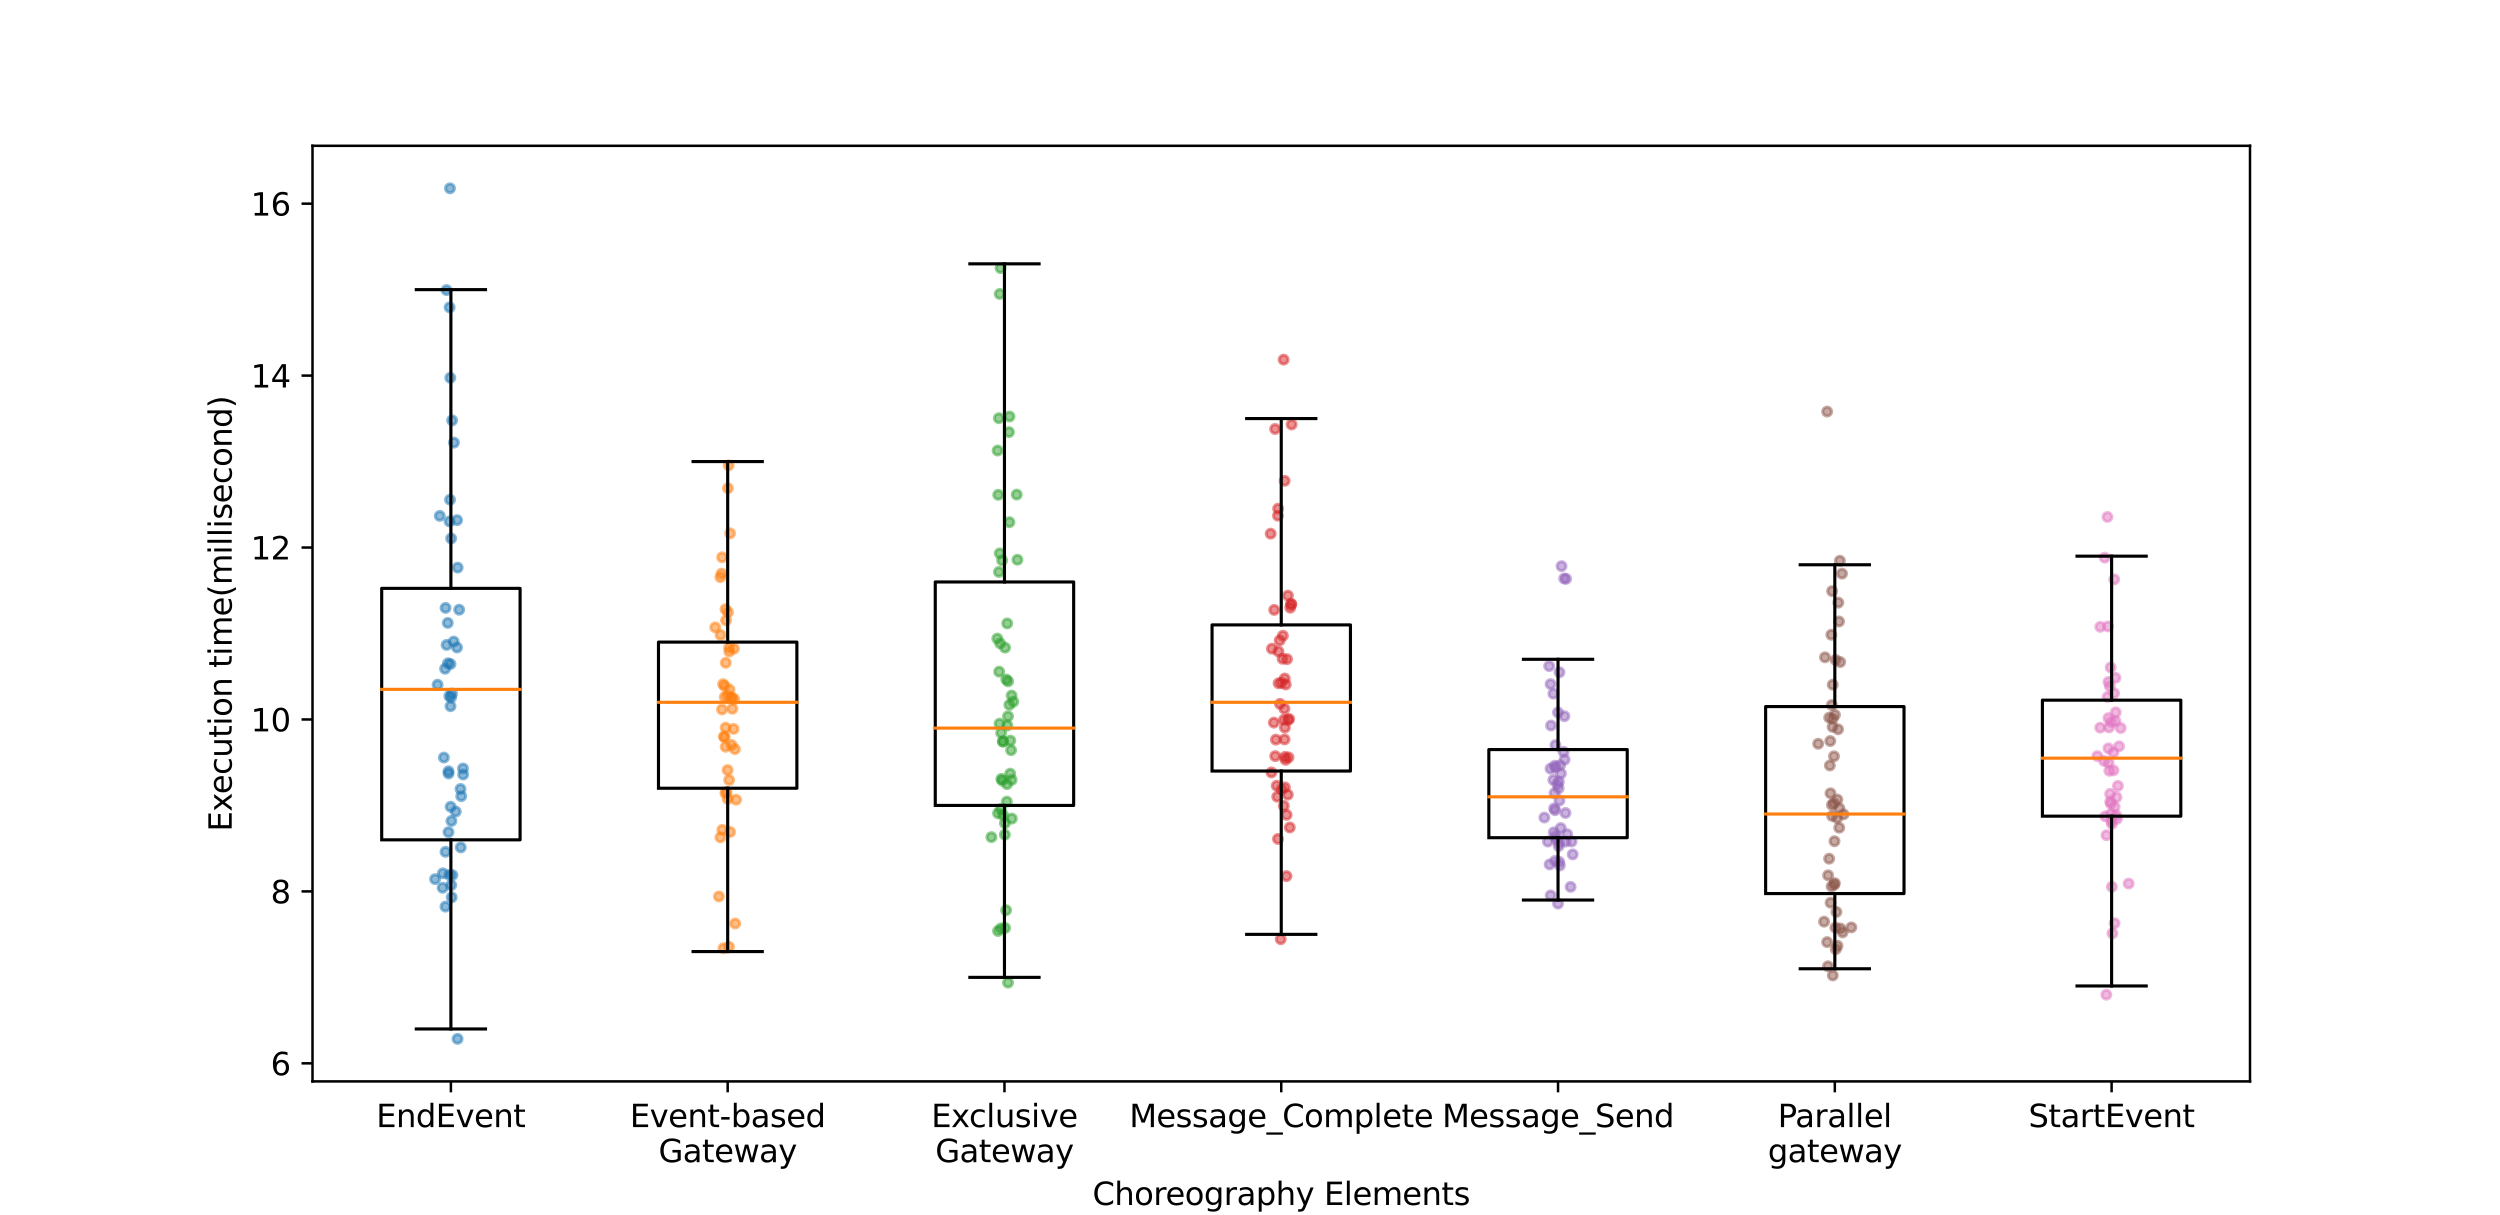 <?xml version="1.0" encoding="utf-8" standalone="no"?>
<!DOCTYPE svg PUBLIC "-//W3C//DTD SVG 1.1//EN"
  "http://www.w3.org/Graphics/SVG/1.1/DTD/svg11.dtd">
<svg xmlns:xlink="http://www.w3.org/1999/xlink" width="798.48pt" height="388.08pt" viewBox="0 0 798.48 388.08" xmlns="http://www.w3.org/2000/svg" version="1.1">
 <defs>
  <style type="text/css">*{stroke-linejoin: round; stroke-linecap: butt}</style>
 </defs>
 <g id="figure_1">
  <g id="patch_1">
   <path d="M 0 388.08 
L 798.48 388.08 
L 798.48 0 
L 0 0 
z
" style="fill: #ffffff"/>
  </g>
  <g id="axes_1">
   <g id="patch_2">
    <path d="M 99.81 345.391 
L 718.632 345.391 
L 718.632 46.57 
L 99.81 46.57 
z
" style="fill: #ffffff"/>
   </g>
   <g id="PathCollection_1">
    <defs>
     <path id="medee60b3d3" d="M 0 1.414 
C 0.375 1.414 0.735 1.265 1 1 
C 1.265 0.735 1.414 0.375 1.414 0 
C 1.414 -0.375 1.265 -0.735 1 -1 
C 0.735 -1.265 0.375 -1.414 0 -1.414 
C -0.375 -1.414 -0.735 -1.265 -1 -1 
C -1.265 -0.735 -1.414 -0.375 -1.414 0 
C -1.414 0.375 -1.265 0.735 -1 1 
C -0.735 1.265 -0.375 1.414 0 1.414 
z
" style="stroke: #1f77b4; stroke-opacity: 0.5"/>
    </defs>
    <g clip-path="url(#p3ee21abfc5)">
     <use xlink:href="#medee60b3d3" x="143.273" y="247.066" style="fill: #1f77b4; fill-opacity: 0.5; stroke: #1f77b4; stroke-opacity: 0.5"/>
     <use xlink:href="#medee60b3d3" x="145.97" y="206.81" style="fill: #1f77b4; fill-opacity: 0.5; stroke: #1f77b4; stroke-opacity: 0.5"/>
     <use xlink:href="#medee60b3d3" x="144.272" y="286.591" style="fill: #1f77b4; fill-opacity: 0.5; stroke: #1f77b4; stroke-opacity: 0.5"/>
     <use xlink:href="#medee60b3d3" x="144.182" y="262.214" style="fill: #1f77b4; fill-opacity: 0.5; stroke: #1f77b4; stroke-opacity: 0.5"/>
     <use xlink:href="#medee60b3d3" x="138.961" y="280.783" style="fill: #1f77b4; fill-opacity: 0.5; stroke: #1f77b4; stroke-opacity: 0.5"/>
     <use xlink:href="#medee60b3d3" x="144.084" y="222.762" style="fill: #1f77b4; fill-opacity: 0.5; stroke: #1f77b4; stroke-opacity: 0.5"/>
     <use xlink:href="#medee60b3d3" x="147.164" y="270.653" style="fill: #1f77b4; fill-opacity: 0.5; stroke: #1f77b4; stroke-opacity: 0.5"/>
     <use xlink:href="#medee60b3d3" x="143.585" y="166.546" style="fill: #1f77b4; fill-opacity: 0.5; stroke: #1f77b4; stroke-opacity: 0.5"/>
     <use xlink:href="#medee60b3d3" x="142.651" y="205.985" style="fill: #1f77b4; fill-opacity: 0.5; stroke: #1f77b4; stroke-opacity: 0.5"/>
     <use xlink:href="#medee60b3d3" x="145.563" y="259.211" style="fill: #1f77b4; fill-opacity: 0.5; stroke: #1f77b4; stroke-opacity: 0.5"/>
     <use xlink:href="#medee60b3d3" x="144.904" y="204.906" style="fill: #1f77b4; fill-opacity: 0.5; stroke: #1f77b4; stroke-opacity: 0.5"/>
     <use xlink:href="#medee60b3d3" x="143.514" y="222.294" style="fill: #1f77b4; fill-opacity: 0.5; stroke: #1f77b4; stroke-opacity: 0.5"/>
     <use xlink:href="#medee60b3d3" x="144.996" y="141.374" style="fill: #1f77b4; fill-opacity: 0.5; stroke: #1f77b4; stroke-opacity: 0.5"/>
     <use xlink:href="#medee60b3d3" x="146.168" y="181.294" style="fill: #1f77b4; fill-opacity: 0.5; stroke: #1f77b4; stroke-opacity: 0.5"/>
     <use xlink:href="#medee60b3d3" x="143.519" y="279.457" style="fill: #1f77b4; fill-opacity: 0.5; stroke: #1f77b4; stroke-opacity: 0.5"/>
     <use xlink:href="#medee60b3d3" x="145.981" y="166.119" style="fill: #1f77b4; fill-opacity: 0.5; stroke: #1f77b4; stroke-opacity: 0.5"/>
     <use xlink:href="#medee60b3d3" x="143.609" y="98.161" style="fill: #1f77b4; fill-opacity: 0.5; stroke: #1f77b4; stroke-opacity: 0.5"/>
     <use xlink:href="#medee60b3d3" x="143.247" y="246.327" style="fill: #1f77b4; fill-opacity: 0.5; stroke: #1f77b4; stroke-opacity: 0.5"/>
     <use xlink:href="#medee60b3d3" x="142.311" y="194.157" style="fill: #1f77b4; fill-opacity: 0.5; stroke: #1f77b4; stroke-opacity: 0.5"/>
     <use xlink:href="#medee60b3d3" x="143.891" y="225.553" style="fill: #1f77b4; fill-opacity: 0.5; stroke: #1f77b4; stroke-opacity: 0.5"/>
     <use xlink:href="#medee60b3d3" x="144.111" y="282.694" style="fill: #1f77b4; fill-opacity: 0.5; stroke: #1f77b4; stroke-opacity: 0.5"/>
     <use xlink:href="#medee60b3d3" x="142.624" y="92.645" style="fill: #1f77b4; fill-opacity: 0.5; stroke: #1f77b4; stroke-opacity: 0.5"/>
     <use xlink:href="#medee60b3d3" x="146.657" y="194.74" style="fill: #1f77b4; fill-opacity: 0.5; stroke: #1f77b4; stroke-opacity: 0.5"/>
     <use xlink:href="#medee60b3d3" x="143.088" y="211.845" style="fill: #1f77b4; fill-opacity: 0.5; stroke: #1f77b4; stroke-opacity: 0.5"/>
     <use xlink:href="#medee60b3d3" x="147.321" y="254.296" style="fill: #1f77b4; fill-opacity: 0.5; stroke: #1f77b4; stroke-opacity: 0.5"/>
     <use xlink:href="#medee60b3d3" x="141.453" y="278.922" style="fill: #1f77b4; fill-opacity: 0.5; stroke: #1f77b4; stroke-opacity: 0.5"/>
     <use xlink:href="#medee60b3d3" x="139.76" y="218.699" style="fill: #1f77b4; fill-opacity: 0.5; stroke: #1f77b4; stroke-opacity: 0.5"/>
     <use xlink:href="#medee60b3d3" x="147.086" y="251.995" style="fill: #1f77b4; fill-opacity: 0.5; stroke: #1f77b4; stroke-opacity: 0.5"/>
     <use xlink:href="#medee60b3d3" x="143.884" y="212.093" style="fill: #1f77b4; fill-opacity: 0.5; stroke: #1f77b4; stroke-opacity: 0.5"/>
     <use xlink:href="#medee60b3d3" x="142.301" y="272.068" style="fill: #1f77b4; fill-opacity: 0.5; stroke: #1f77b4; stroke-opacity: 0.5"/>
     <use xlink:href="#medee60b3d3" x="140.458" y="164.772" style="fill: #1f77b4; fill-opacity: 0.5; stroke: #1f77b4; stroke-opacity: 0.5"/>
     <use xlink:href="#medee60b3d3" x="144.093" y="171.978" style="fill: #1f77b4; fill-opacity: 0.5; stroke: #1f77b4; stroke-opacity: 0.5"/>
     <use xlink:href="#medee60b3d3" x="143.715" y="60.152" style="fill: #1f77b4; fill-opacity: 0.5; stroke: #1f77b4; stroke-opacity: 0.5"/>
     <use xlink:href="#medee60b3d3" x="143.821" y="120.665" style="fill: #1f77b4; fill-opacity: 0.5; stroke: #1f77b4; stroke-opacity: 0.5"/>
     <use xlink:href="#medee60b3d3" x="143.244" y="265.786" style="fill: #1f77b4; fill-opacity: 0.5; stroke: #1f77b4; stroke-opacity: 0.5"/>
     <use xlink:href="#medee60b3d3" x="143.929" y="257.667" style="fill: #1f77b4; fill-opacity: 0.5; stroke: #1f77b4; stroke-opacity: 0.5"/>
     <use xlink:href="#medee60b3d3" x="144.367" y="221.522" style="fill: #1f77b4; fill-opacity: 0.5; stroke: #1f77b4; stroke-opacity: 0.5"/>
     <use xlink:href="#medee60b3d3" x="144.412" y="134.267" style="fill: #1f77b4; fill-opacity: 0.5; stroke: #1f77b4; stroke-opacity: 0.5"/>
     <use xlink:href="#medee60b3d3" x="146.136" y="331.808" style="fill: #1f77b4; fill-opacity: 0.5; stroke: #1f77b4; stroke-opacity: 0.5"/>
     <use xlink:href="#medee60b3d3" x="143.015" y="198.95" style="fill: #1f77b4; fill-opacity: 0.5; stroke: #1f77b4; stroke-opacity: 0.5"/>
     <use xlink:href="#medee60b3d3" x="141.378" y="283.553" style="fill: #1f77b4; fill-opacity: 0.5; stroke: #1f77b4; stroke-opacity: 0.5"/>
     <use xlink:href="#medee60b3d3" x="147.882" y="245.447" style="fill: #1f77b4; fill-opacity: 0.5; stroke: #1f77b4; stroke-opacity: 0.5"/>
     <use xlink:href="#medee60b3d3" x="144.503" y="279.486" style="fill: #1f77b4; fill-opacity: 0.5; stroke: #1f77b4; stroke-opacity: 0.5"/>
     <use xlink:href="#medee60b3d3" x="142.153" y="213.602" style="fill: #1f77b4; fill-opacity: 0.5; stroke: #1f77b4; stroke-opacity: 0.5"/>
     <use xlink:href="#medee60b3d3" x="142.278" y="289.564" style="fill: #1f77b4; fill-opacity: 0.5; stroke: #1f77b4; stroke-opacity: 0.5"/>
     <use xlink:href="#medee60b3d3" x="147.928" y="247.374" style="fill: #1f77b4; fill-opacity: 0.5; stroke: #1f77b4; stroke-opacity: 0.5"/>
     <use xlink:href="#medee60b3d3" x="141.773" y="241.964" style="fill: #1f77b4; fill-opacity: 0.5; stroke: #1f77b4; stroke-opacity: 0.5"/>
     <use xlink:href="#medee60b3d3" x="143.741" y="159.597" style="fill: #1f77b4; fill-opacity: 0.5; stroke: #1f77b4; stroke-opacity: 0.5"/>
    </g>
   </g>
   <g id="PathCollection_2">
    <defs>
     <path id="md359f70907" d="M 0 1.414 
C 0.375 1.414 0.735 1.265 1 1 
C 1.265 0.735 1.414 0.375 1.414 0 
C 1.414 -0.375 1.265 -0.735 1 -1 
C 0.735 -1.265 0.375 -1.414 0 -1.414 
C -0.375 -1.414 -0.735 -1.265 -1 -1 
C -1.265 -0.735 -1.414 -0.375 -1.414 0 
C -1.414 0.375 -1.265 0.735 -1 1 
C -0.735 1.265 -0.375 1.414 0 1.414 
z
" style="stroke: #ff7f0e; stroke-opacity: 0.5"/>
    </defs>
    <g clip-path="url(#p3ee21abfc5)">
     <use xlink:href="#md359f70907" x="233.591" y="223.101" style="fill: #ff7f0e; fill-opacity: 0.5; stroke: #ff7f0e; stroke-opacity: 0.5"/>
     <use xlink:href="#md359f70907" x="231.816" y="211.692" style="fill: #ff7f0e; fill-opacity: 0.5; stroke: #ff7f0e; stroke-opacity: 0.5"/>
     <use xlink:href="#md359f70907" x="234.724" y="239.266" style="fill: #ff7f0e; fill-opacity: 0.5; stroke: #ff7f0e; stroke-opacity: 0.5"/>
     <use xlink:href="#md359f70907" x="229.617" y="286.323" style="fill: #ff7f0e; fill-opacity: 0.5; stroke: #ff7f0e; stroke-opacity: 0.5"/>
     <use xlink:href="#md359f70907" x="231.441" y="219.09" style="fill: #ff7f0e; fill-opacity: 0.5; stroke: #ff7f0e; stroke-opacity: 0.5"/>
     <use xlink:href="#md359f70907" x="233.651" y="222.752" style="fill: #ff7f0e; fill-opacity: 0.5; stroke: #ff7f0e; stroke-opacity: 0.5"/>
     <use xlink:href="#md359f70907" x="232.876" y="249.121" style="fill: #ff7f0e; fill-opacity: 0.5; stroke: #ff7f0e; stroke-opacity: 0.5"/>
     <use xlink:href="#md359f70907" x="230.465" y="183.208" style="fill: #ff7f0e; fill-opacity: 0.5; stroke: #ff7f0e; stroke-opacity: 0.5"/>
     <use xlink:href="#md359f70907" x="230.144" y="202.817" style="fill: #ff7f0e; fill-opacity: 0.5; stroke: #ff7f0e; stroke-opacity: 0.5"/>
     <use xlink:href="#md359f70907" x="231.206" y="235.262" style="fill: #ff7f0e; fill-opacity: 0.5; stroke: #ff7f0e; stroke-opacity: 0.5"/>
     <use xlink:href="#md359f70907" x="232.879" y="206.815" style="fill: #ff7f0e; fill-opacity: 0.5; stroke: #ff7f0e; stroke-opacity: 0.5"/>
     <use xlink:href="#md359f70907" x="230.642" y="177.993" style="fill: #ff7f0e; fill-opacity: 0.5; stroke: #ff7f0e; stroke-opacity: 0.5"/>
     <use xlink:href="#md359f70907" x="231.472" y="222.6" style="fill: #ff7f0e; fill-opacity: 0.5; stroke: #ff7f0e; stroke-opacity: 0.5"/>
     <use xlink:href="#md359f70907" x="230.094" y="267.437" style="fill: #ff7f0e; fill-opacity: 0.5; stroke: #ff7f0e; stroke-opacity: 0.5"/>
     <use xlink:href="#md359f70907" x="233.012" y="220.28" style="fill: #ff7f0e; fill-opacity: 0.5; stroke: #ff7f0e; stroke-opacity: 0.5"/>
     <use xlink:href="#md359f70907" x="230.601" y="226.597" style="fill: #ff7f0e; fill-opacity: 0.5; stroke: #ff7f0e; stroke-opacity: 0.5"/>
     <use xlink:href="#md359f70907" x="232.814" y="302.394" style="fill: #ff7f0e; fill-opacity: 0.5; stroke: #ff7f0e; stroke-opacity: 0.5"/>
     <use xlink:href="#md359f70907" x="233.922" y="226.366" style="fill: #ff7f0e; fill-opacity: 0.5; stroke: #ff7f0e; stroke-opacity: 0.5"/>
     <use xlink:href="#md359f70907" x="233.189" y="265.721" style="fill: #ff7f0e; fill-opacity: 0.5; stroke: #ff7f0e; stroke-opacity: 0.5"/>
     <use xlink:href="#md359f70907" x="230.083" y="184.346" style="fill: #ff7f0e; fill-opacity: 0.5; stroke: #ff7f0e; stroke-opacity: 0.5"/>
     <use xlink:href="#md359f70907" x="235.104" y="255.427" style="fill: #ff7f0e; fill-opacity: 0.5; stroke: #ff7f0e; stroke-opacity: 0.5"/>
     <use xlink:href="#md359f70907" x="228.437" y="200.372" style="fill: #ff7f0e; fill-opacity: 0.5; stroke: #ff7f0e; stroke-opacity: 0.5"/>
     <use xlink:href="#md359f70907" x="230.946" y="218.489" style="fill: #ff7f0e; fill-opacity: 0.5; stroke: #ff7f0e; stroke-opacity: 0.5"/>
     <use xlink:href="#md359f70907" x="232.511" y="155.939" style="fill: #ff7f0e; fill-opacity: 0.5; stroke: #ff7f0e; stroke-opacity: 0.5"/>
     <use xlink:href="#md359f70907" x="234.504" y="223.284" style="fill: #ff7f0e; fill-opacity: 0.5; stroke: #ff7f0e; stroke-opacity: 0.5"/>
     <use xlink:href="#md359f70907" x="233.178" y="170.34" style="fill: #ff7f0e; fill-opacity: 0.5; stroke: #ff7f0e; stroke-opacity: 0.5"/>
     <use xlink:href="#md359f70907" x="232.532" y="195.558" style="fill: #ff7f0e; fill-opacity: 0.5; stroke: #ff7f0e; stroke-opacity: 0.5"/>
     <use xlink:href="#md359f70907" x="233.625" y="237.919" style="fill: #ff7f0e; fill-opacity: 0.5; stroke: #ff7f0e; stroke-opacity: 0.5"/>
     <use xlink:href="#md359f70907" x="231.896" y="198.143" style="fill: #ff7f0e; fill-opacity: 0.5; stroke: #ff7f0e; stroke-opacity: 0.5"/>
     <use xlink:href="#md359f70907" x="232.719" y="148.62" style="fill: #ff7f0e; fill-opacity: 0.5; stroke: #ff7f0e; stroke-opacity: 0.5"/>
     <use xlink:href="#md359f70907" x="232.392" y="245.947" style="fill: #ff7f0e; fill-opacity: 0.5; stroke: #ff7f0e; stroke-opacity: 0.5"/>
     <use xlink:href="#md359f70907" x="231.064" y="302.857" style="fill: #ff7f0e; fill-opacity: 0.5; stroke: #ff7f0e; stroke-opacity: 0.5"/>
     <use xlink:href="#md359f70907" x="231.709" y="253.353" style="fill: #ff7f0e; fill-opacity: 0.5; stroke: #ff7f0e; stroke-opacity: 0.5"/>
     <use xlink:href="#md359f70907" x="231.438" y="235.387" style="fill: #ff7f0e; fill-opacity: 0.5; stroke: #ff7f0e; stroke-opacity: 0.5"/>
     <use xlink:href="#md359f70907" x="232.913" y="208.099" style="fill: #ff7f0e; fill-opacity: 0.5; stroke: #ff7f0e; stroke-opacity: 0.5"/>
     <use xlink:href="#md359f70907" x="232.452" y="222.196" style="fill: #ff7f0e; fill-opacity: 0.5; stroke: #ff7f0e; stroke-opacity: 0.5"/>
     <use xlink:href="#md359f70907" x="234.421" y="207.183" style="fill: #ff7f0e; fill-opacity: 0.5; stroke: #ff7f0e; stroke-opacity: 0.5"/>
     <use xlink:href="#md359f70907" x="234.307" y="232.81" style="fill: #ff7f0e; fill-opacity: 0.5; stroke: #ff7f0e; stroke-opacity: 0.5"/>
     <use xlink:href="#md359f70907" x="234.804" y="294.956" style="fill: #ff7f0e; fill-opacity: 0.5; stroke: #ff7f0e; stroke-opacity: 0.5"/>
     <use xlink:href="#md359f70907" x="231.719" y="194.575" style="fill: #ff7f0e; fill-opacity: 0.5; stroke: #ff7f0e; stroke-opacity: 0.5"/>
     <use xlink:href="#md359f70907" x="230.702" y="265.046" style="fill: #ff7f0e; fill-opacity: 0.5; stroke: #ff7f0e; stroke-opacity: 0.5"/>
     <use xlink:href="#md359f70907" x="231.779" y="238.51" style="fill: #ff7f0e; fill-opacity: 0.5; stroke: #ff7f0e; stroke-opacity: 0.5"/>
     <use xlink:href="#md359f70907" x="232.411" y="255.161" style="fill: #ff7f0e; fill-opacity: 0.5; stroke: #ff7f0e; stroke-opacity: 0.5"/>
     <use xlink:href="#md359f70907" x="232.042" y="252.955" style="fill: #ff7f0e; fill-opacity: 0.5; stroke: #ff7f0e; stroke-opacity: 0.5"/>
     <use xlink:href="#md359f70907" x="231.764" y="232.407" style="fill: #ff7f0e; fill-opacity: 0.5; stroke: #ff7f0e; stroke-opacity: 0.5"/>
    </g>
   </g>
   <g id="PathCollection_3">
    <defs>
     <path id="mcb16da095a" d="M 0 1.414 
C 0.375 1.414 0.735 1.265 1 1 
C 1.265 0.735 1.414 0.375 1.414 0 
C 1.414 -0.375 1.265 -0.735 1 -1 
C 0.735 -1.265 0.375 -1.414 0 -1.414 
C -0.375 -1.414 -0.735 -1.265 -1 -1 
C -1.265 -0.735 -1.414 -0.375 -1.414 0 
C -1.414 0.375 -1.265 0.735 -1 1 
C -0.735 1.265 -0.375 1.414 0 1.414 
z
" style="stroke: #2ca02c; stroke-opacity: 0.5"/>
    </defs>
    <g clip-path="url(#p3ee21abfc5)">
     <use xlink:href="#mcb16da095a" x="320.373" y="236.777" style="fill: #2ca02c; fill-opacity: 0.5; stroke: #2ca02c; stroke-opacity: 0.5"/>
     <use xlink:href="#mcb16da095a" x="322.684" y="236.539" style="fill: #2ca02c; fill-opacity: 0.5; stroke: #2ca02c; stroke-opacity: 0.5"/>
     <use xlink:href="#mcb16da095a" x="322.248" y="138.009" style="fill: #2ca02c; fill-opacity: 0.5; stroke: #2ca02c; stroke-opacity: 0.5"/>
     <use xlink:href="#mcb16da095a" x="318.76" y="259.747" style="fill: #2ca02c; fill-opacity: 0.5; stroke: #2ca02c; stroke-opacity: 0.5"/>
     <use xlink:href="#mcb16da095a" x="322.647" y="247.102" style="fill: #2ca02c; fill-opacity: 0.5; stroke: #2ca02c; stroke-opacity: 0.5"/>
     <use xlink:href="#mcb16da095a" x="321.343" y="290.711" style="fill: #2ca02c; fill-opacity: 0.5; stroke: #2ca02c; stroke-opacity: 0.5"/>
     <use xlink:href="#mcb16da095a" x="320.307" y="236.868" style="fill: #2ca02c; fill-opacity: 0.5; stroke: #2ca02c; stroke-opacity: 0.5"/>
     <use xlink:href="#mcb16da095a" x="319.247" y="231.13" style="fill: #2ca02c; fill-opacity: 0.5; stroke: #2ca02c; stroke-opacity: 0.5"/>
     <use xlink:href="#mcb16da095a" x="320.073" y="178.956" style="fill: #2ca02c; fill-opacity: 0.5; stroke: #2ca02c; stroke-opacity: 0.5"/>
     <use xlink:href="#mcb16da095a" x="323.165" y="261.447" style="fill: #2ca02c; fill-opacity: 0.5; stroke: #2ca02c; stroke-opacity: 0.5"/>
     <use xlink:href="#mcb16da095a" x="319.047" y="182.675" style="fill: #2ca02c; fill-opacity: 0.5; stroke: #2ca02c; stroke-opacity: 0.5"/>
     <use xlink:href="#mcb16da095a" x="320.357" y="260.294" style="fill: #2ca02c; fill-opacity: 0.5; stroke: #2ca02c; stroke-opacity: 0.5"/>
     <use xlink:href="#mcb16da095a" x="320.967" y="262.921" style="fill: #2ca02c; fill-opacity: 0.5; stroke: #2ca02c; stroke-opacity: 0.5"/>
     <use xlink:href="#mcb16da095a" x="322.383" y="225.117" style="fill: #2ca02c; fill-opacity: 0.5; stroke: #2ca02c; stroke-opacity: 0.5"/>
     <use xlink:href="#mcb16da095a" x="322.425" y="133.03" style="fill: #2ca02c; fill-opacity: 0.5; stroke: #2ca02c; stroke-opacity: 0.5"/>
     <use xlink:href="#mcb16da095a" x="322.398" y="166.782" style="fill: #2ca02c; fill-opacity: 0.5; stroke: #2ca02c; stroke-opacity: 0.5"/>
     <use xlink:href="#mcb16da095a" x="321.576" y="256.031" style="fill: #2ca02c; fill-opacity: 0.5; stroke: #2ca02c; stroke-opacity: 0.5"/>
     <use xlink:href="#mcb16da095a" x="316.645" y="267.375" style="fill: #2ca02c; fill-opacity: 0.5; stroke: #2ca02c; stroke-opacity: 0.5"/>
     <use xlink:href="#mcb16da095a" x="320.945" y="266.585" style="fill: #2ca02c; fill-opacity: 0.5; stroke: #2ca02c; stroke-opacity: 0.5"/>
     <use xlink:href="#mcb16da095a" x="321.012" y="206.856" style="fill: #2ca02c; fill-opacity: 0.5; stroke: #2ca02c; stroke-opacity: 0.5"/>
     <use xlink:href="#mcb16da095a" x="322.931" y="239.593" style="fill: #2ca02c; fill-opacity: 0.5; stroke: #2ca02c; stroke-opacity: 0.5"/>
     <use xlink:href="#mcb16da095a" x="319.756" y="234.082" style="fill: #2ca02c; fill-opacity: 0.5; stroke: #2ca02c; stroke-opacity: 0.5"/>
     <use xlink:href="#mcb16da095a" x="323.642" y="224.114" style="fill: #2ca02c; fill-opacity: 0.5; stroke: #2ca02c; stroke-opacity: 0.5"/>
     <use xlink:href="#mcb16da095a" x="321.983" y="217.625" style="fill: #2ca02c; fill-opacity: 0.5; stroke: #2ca02c; stroke-opacity: 0.5"/>
     <use xlink:href="#mcb16da095a" x="319.12" y="214.524" style="fill: #2ca02c; fill-opacity: 0.5; stroke: #2ca02c; stroke-opacity: 0.5"/>
     <use xlink:href="#mcb16da095a" x="319.45" y="205.503" style="fill: #2ca02c; fill-opacity: 0.5; stroke: #2ca02c; stroke-opacity: 0.5"/>
     <use xlink:href="#mcb16da095a" x="321.955" y="313.834" style="fill: #2ca02c; fill-opacity: 0.5; stroke: #2ca02c; stroke-opacity: 0.5"/>
     <use xlink:href="#mcb16da095a" x="318.534" y="203.949" style="fill: #2ca02c; fill-opacity: 0.5; stroke: #2ca02c; stroke-opacity: 0.5"/>
     <use xlink:href="#mcb16da095a" x="321.735" y="231.711" style="fill: #2ca02c; fill-opacity: 0.5; stroke: #2ca02c; stroke-opacity: 0.5"/>
     <use xlink:href="#mcb16da095a" x="318.829" y="158.042" style="fill: #2ca02c; fill-opacity: 0.5; stroke: #2ca02c; stroke-opacity: 0.5"/>
     <use xlink:href="#mcb16da095a" x="321.637" y="250.452" style="fill: #2ca02c; fill-opacity: 0.5; stroke: #2ca02c; stroke-opacity: 0.5"/>
     <use xlink:href="#mcb16da095a" x="321.7" y="199.111" style="fill: #2ca02c; fill-opacity: 0.5; stroke: #2ca02c; stroke-opacity: 0.5"/>
     <use xlink:href="#mcb16da095a" x="319.647" y="258.429" style="fill: #2ca02c; fill-opacity: 0.5; stroke: #2ca02c; stroke-opacity: 0.5"/>
     <use xlink:href="#mcb16da095a" x="318.767" y="297.36" style="fill: #2ca02c; fill-opacity: 0.5; stroke: #2ca02c; stroke-opacity: 0.5"/>
     <use xlink:href="#mcb16da095a" x="319.689" y="296.534" style="fill: #2ca02c; fill-opacity: 0.5; stroke: #2ca02c; stroke-opacity: 0.5"/>
     <use xlink:href="#mcb16da095a" x="321.025" y="296.388" style="fill: #2ca02c; fill-opacity: 0.5; stroke: #2ca02c; stroke-opacity: 0.5"/>
     <use xlink:href="#mcb16da095a" x="319.574" y="85.632" style="fill: #2ca02c; fill-opacity: 0.5; stroke: #2ca02c; stroke-opacity: 0.5"/>
     <use xlink:href="#mcb16da095a" x="321.955" y="228.785" style="fill: #2ca02c; fill-opacity: 0.5; stroke: #2ca02c; stroke-opacity: 0.5"/>
     <use xlink:href="#mcb16da095a" x="319.841" y="248.775" style="fill: #2ca02c; fill-opacity: 0.5; stroke: #2ca02c; stroke-opacity: 0.5"/>
     <use xlink:href="#mcb16da095a" x="324.958" y="178.783" style="fill: #2ca02c; fill-opacity: 0.5; stroke: #2ca02c; stroke-opacity: 0.5"/>
     <use xlink:href="#mcb16da095a" x="321.398" y="217.022" style="fill: #2ca02c; fill-opacity: 0.5; stroke: #2ca02c; stroke-opacity: 0.5"/>
     <use xlink:href="#mcb16da095a" x="320.118" y="249.307" style="fill: #2ca02c; fill-opacity: 0.5; stroke: #2ca02c; stroke-opacity: 0.5"/>
     <use xlink:href="#mcb16da095a" x="318.638" y="143.89" style="fill: #2ca02c; fill-opacity: 0.5; stroke: #2ca02c; stroke-opacity: 0.5"/>
     <use xlink:href="#mcb16da095a" x="323.114" y="249.081" style="fill: #2ca02c; fill-opacity: 0.5; stroke: #2ca02c; stroke-opacity: 0.5"/>
     <use xlink:href="#mcb16da095a" x="319.307" y="176.743" style="fill: #2ca02c; fill-opacity: 0.5; stroke: #2ca02c; stroke-opacity: 0.5"/>
     <use xlink:href="#mcb16da095a" x="319.017" y="133.567" style="fill: #2ca02c; fill-opacity: 0.5; stroke: #2ca02c; stroke-opacity: 0.5"/>
     <use xlink:href="#mcb16da095a" x="324.733" y="157.966" style="fill: #2ca02c; fill-opacity: 0.5; stroke: #2ca02c; stroke-opacity: 0.5"/>
     <use xlink:href="#mcb16da095a" x="319.303" y="93.882" style="fill: #2ca02c; fill-opacity: 0.5; stroke: #2ca02c; stroke-opacity: 0.5"/>
     <use xlink:href="#mcb16da095a" x="323.107" y="222.151" style="fill: #2ca02c; fill-opacity: 0.5; stroke: #2ca02c; stroke-opacity: 0.5"/>
    </g>
   </g>
   <g id="PathCollection_4">
    <defs>
     <path id="mf308df895d" d="M 0 1.414 
C 0.375 1.414 0.735 1.265 1 1 
C 1.265 0.735 1.414 0.375 1.414 0 
C 1.414 -0.375 1.265 -0.735 1 -1 
C 0.735 -1.265 0.375 -1.414 0 -1.414 
C -0.375 -1.414 -0.735 -1.265 -1 -1 
C -1.265 -0.735 -1.414 -0.375 -1.414 0 
C -1.414 0.375 -1.265 0.735 -1 1 
C -0.735 1.265 -0.375 1.414 0 1.414 
z
" style="stroke: #d62728; stroke-opacity: 0.5"/>
    </defs>
    <g clip-path="url(#p3ee21abfc5)">
     <use xlink:href="#mf308df895d" x="410.932" y="260.263" style="fill: #d62728; fill-opacity: 0.5; stroke: #d62728; stroke-opacity: 0.5"/>
     <use xlink:href="#mf308df895d" x="410.385" y="241.747" style="fill: #d62728; fill-opacity: 0.5; stroke: #d62728; stroke-opacity: 0.5"/>
     <use xlink:href="#mf308df895d" x="410.605" y="242.684" style="fill: #d62728; fill-opacity: 0.5; stroke: #d62728; stroke-opacity: 0.5"/>
     <use xlink:href="#mf308df895d" x="408.23" y="162.463" style="fill: #d62728; fill-opacity: 0.5; stroke: #d62728; stroke-opacity: 0.5"/>
     <use xlink:href="#mf308df895d" x="410.385" y="232.367" style="fill: #d62728; fill-opacity: 0.5; stroke: #d62728; stroke-opacity: 0.5"/>
     <use xlink:href="#mf308df895d" x="411.321" y="253.813" style="fill: #d62728; fill-opacity: 0.5; stroke: #d62728; stroke-opacity: 0.5"/>
     <use xlink:href="#mf308df895d" x="410.087" y="229.888" style="fill: #d62728; fill-opacity: 0.5; stroke: #d62728; stroke-opacity: 0.5"/>
     <use xlink:href="#mf308df895d" x="409.353" y="218.075" style="fill: #d62728; fill-opacity: 0.5; stroke: #d62728; stroke-opacity: 0.5"/>
     <use xlink:href="#mf308df895d" x="406.093" y="246.703" style="fill: #d62728; fill-opacity: 0.5; stroke: #d62728; stroke-opacity: 0.5"/>
     <use xlink:href="#mf308df895d" x="407.778" y="250.96" style="fill: #d62728; fill-opacity: 0.5; stroke: #d62728; stroke-opacity: 0.5"/>
     <use xlink:href="#mf308df895d" x="411.75" y="229.624" style="fill: #d62728; fill-opacity: 0.5; stroke: #d62728; stroke-opacity: 0.5"/>
     <use xlink:href="#mf308df895d" x="406.248" y="207.185" style="fill: #d62728; fill-opacity: 0.5; stroke: #d62728; stroke-opacity: 0.5"/>
     <use xlink:href="#mf308df895d" x="409.657" y="210.408" style="fill: #d62728; fill-opacity: 0.5; stroke: #d62728; stroke-opacity: 0.5"/>
     <use xlink:href="#mf308df895d" x="410.049" y="257.411" style="fill: #d62728; fill-opacity: 0.5; stroke: #d62728; stroke-opacity: 0.5"/>
     <use xlink:href="#mf308df895d" x="410.894" y="279.819" style="fill: #d62728; fill-opacity: 0.5; stroke: #d62728; stroke-opacity: 0.5"/>
     <use xlink:href="#mf308df895d" x="408.819" y="224.819" style="fill: #d62728; fill-opacity: 0.5; stroke: #d62728; stroke-opacity: 0.5"/>
     <use xlink:href="#mf308df895d" x="410.382" y="251.482" style="fill: #d62728; fill-opacity: 0.5; stroke: #d62728; stroke-opacity: 0.5"/>
     <use xlink:href="#mf308df895d" x="412.361" y="192.954" style="fill: #d62728; fill-opacity: 0.5; stroke: #d62728; stroke-opacity: 0.5"/>
     <use xlink:href="#mf308df895d" x="411.356" y="190.233" style="fill: #d62728; fill-opacity: 0.5; stroke: #d62728; stroke-opacity: 0.5"/>
     <use xlink:href="#mf308df895d" x="409.747" y="203.043" style="fill: #d62728; fill-opacity: 0.5; stroke: #d62728; stroke-opacity: 0.5"/>
     <use xlink:href="#mf308df895d" x="410.665" y="218.623" style="fill: #d62728; fill-opacity: 0.5; stroke: #d62728; stroke-opacity: 0.5"/>
     <use xlink:href="#mf308df895d" x="409.051" y="299.97" style="fill: #d62728; fill-opacity: 0.5; stroke: #d62728; stroke-opacity: 0.5"/>
     <use xlink:href="#mf308df895d" x="412.422" y="192.984" style="fill: #d62728; fill-opacity: 0.5; stroke: #d62728; stroke-opacity: 0.5"/>
     <use xlink:href="#mf308df895d" x="412.1" y="194.099" style="fill: #d62728; fill-opacity: 0.5; stroke: #d62728; stroke-opacity: 0.5"/>
     <use xlink:href="#mf308df895d" x="406.978" y="194.798" style="fill: #d62728; fill-opacity: 0.5; stroke: #d62728; stroke-opacity: 0.5"/>
     <use xlink:href="#mf308df895d" x="411.415" y="229.926" style="fill: #d62728; fill-opacity: 0.5; stroke: #d62728; stroke-opacity: 0.5"/>
     <use xlink:href="#mf308df895d" x="410.241" y="226.35" style="fill: #d62728; fill-opacity: 0.5; stroke: #d62728; stroke-opacity: 0.5"/>
     <use xlink:href="#mf308df895d" x="411.065" y="210.521" style="fill: #d62728; fill-opacity: 0.5; stroke: #d62728; stroke-opacity: 0.5"/>
     <use xlink:href="#mf308df895d" x="407.95" y="254.474" style="fill: #d62728; fill-opacity: 0.5; stroke: #d62728; stroke-opacity: 0.5"/>
     <use xlink:href="#mf308df895d" x="410.312" y="153.574" style="fill: #d62728; fill-opacity: 0.5; stroke: #d62728; stroke-opacity: 0.5"/>
     <use xlink:href="#mf308df895d" x="408.323" y="208.065" style="fill: #d62728; fill-opacity: 0.5; stroke: #d62728; stroke-opacity: 0.5"/>
     <use xlink:href="#mf308df895d" x="411.952" y="264.286" style="fill: #d62728; fill-opacity: 0.5; stroke: #d62728; stroke-opacity: 0.5"/>
     <use xlink:href="#mf308df895d" x="407.264" y="137.009" style="fill: #d62728; fill-opacity: 0.5; stroke: #d62728; stroke-opacity: 0.5"/>
     <use xlink:href="#mf308df895d" x="408.381" y="218.236" style="fill: #d62728; fill-opacity: 0.5; stroke: #d62728; stroke-opacity: 0.5"/>
     <use xlink:href="#mf308df895d" x="408.18" y="267.955" style="fill: #d62728; fill-opacity: 0.5; stroke: #d62728; stroke-opacity: 0.5"/>
     <use xlink:href="#mf308df895d" x="407.302" y="241.5" style="fill: #d62728; fill-opacity: 0.5; stroke: #d62728; stroke-opacity: 0.5"/>
     <use xlink:href="#mf308df895d" x="406.863" y="230.795" style="fill: #d62728; fill-opacity: 0.5; stroke: #d62728; stroke-opacity: 0.5"/>
     <use xlink:href="#mf308df895d" x="409.315" y="252.099" style="fill: #d62728; fill-opacity: 0.5; stroke: #d62728; stroke-opacity: 0.5"/>
     <use xlink:href="#mf308df895d" x="408.723" y="204.522" style="fill: #d62728; fill-opacity: 0.5; stroke: #d62728; stroke-opacity: 0.5"/>
     <use xlink:href="#mf308df895d" x="405.839" y="170.456" style="fill: #d62728; fill-opacity: 0.5; stroke: #d62728; stroke-opacity: 0.5"/>
     <use xlink:href="#mf308df895d" x="410.281" y="236.164" style="fill: #d62728; fill-opacity: 0.5; stroke: #d62728; stroke-opacity: 0.5"/>
     <use xlink:href="#mf308df895d" x="412.54" y="135.58" style="fill: #d62728; fill-opacity: 0.5; stroke: #d62728; stroke-opacity: 0.5"/>
     <use xlink:href="#mf308df895d" x="408.177" y="164.713" style="fill: #d62728; fill-opacity: 0.5; stroke: #d62728; stroke-opacity: 0.5"/>
     <use xlink:href="#mf308df895d" x="407.507" y="236.235" style="fill: #d62728; fill-opacity: 0.5; stroke: #d62728; stroke-opacity: 0.5"/>
     <use xlink:href="#mf308df895d" x="409.987" y="114.864" style="fill: #d62728; fill-opacity: 0.5; stroke: #d62728; stroke-opacity: 0.5"/>
     <use xlink:href="#mf308df895d" x="411.543" y="241.907" style="fill: #d62728; fill-opacity: 0.5; stroke: #d62728; stroke-opacity: 0.5"/>
     <use xlink:href="#mf308df895d" x="410.334" y="216.709" style="fill: #d62728; fill-opacity: 0.5; stroke: #d62728; stroke-opacity: 0.5"/>
    </g>
   </g>
   <g id="PathCollection_5">
    <defs>
     <path id="mc429117864" d="M 0 1.414 
C 0.375 1.414 0.735 1.265 1 1 
C 1.265 0.735 1.414 0.375 1.414 0 
C 1.414 -0.375 1.265 -0.735 1 -1 
C 0.735 -1.265 0.375 -1.414 0 -1.414 
C -0.375 -1.414 -0.735 -1.265 -1 -1 
C -1.265 -0.735 -1.414 -0.375 -1.414 0 
C -1.414 0.375 -1.265 0.735 -1 1 
C -0.735 1.265 -0.375 1.414 0 1.414 
z
" style="stroke: #9467bd; stroke-opacity: 0.5"/>
    </defs>
    <g clip-path="url(#p3ee21abfc5)">
     <use xlink:href="#mc429117864" x="500.195" y="184.875" style="fill: #9467bd; fill-opacity: 0.5; stroke: #9467bd; stroke-opacity: 0.5"/>
     <use xlink:href="#mc429117864" x="497.621" y="288.604" style="fill: #9467bd; fill-opacity: 0.5; stroke: #9467bd; stroke-opacity: 0.5"/>
     <use xlink:href="#mc429117864" x="496.131" y="221.561" style="fill: #9467bd; fill-opacity: 0.5; stroke: #9467bd; stroke-opacity: 0.5"/>
     <use xlink:href="#mc429117864" x="496.136" y="249.101" style="fill: #9467bd; fill-opacity: 0.5; stroke: #9467bd; stroke-opacity: 0.5"/>
     <use xlink:href="#mc429117864" x="500.537" y="266.431" style="fill: #9467bd; fill-opacity: 0.5; stroke: #9467bd; stroke-opacity: 0.5"/>
     <use xlink:href="#mc429117864" x="499.393" y="240.123" style="fill: #9467bd; fill-opacity: 0.5; stroke: #9467bd; stroke-opacity: 0.5"/>
     <use xlink:href="#mc429117864" x="493.262" y="261.123" style="fill: #9467bd; fill-opacity: 0.5; stroke: #9467bd; stroke-opacity: 0.5"/>
     <use xlink:href="#mc429117864" x="498.74" y="180.823" style="fill: #9467bd; fill-opacity: 0.5; stroke: #9467bd; stroke-opacity: 0.5"/>
     <use xlink:href="#mc429117864" x="499.668" y="228.752" style="fill: #9467bd; fill-opacity: 0.5; stroke: #9467bd; stroke-opacity: 0.5"/>
     <use xlink:href="#mc429117864" x="494.786" y="212.737" style="fill: #9467bd; fill-opacity: 0.5; stroke: #9467bd; stroke-opacity: 0.5"/>
     <use xlink:href="#mc429117864" x="496.269" y="265.85" style="fill: #9467bd; fill-opacity: 0.5; stroke: #9467bd; stroke-opacity: 0.5"/>
     <use xlink:href="#mc429117864" x="498.21" y="276.434" style="fill: #9467bd; fill-opacity: 0.5; stroke: #9467bd; stroke-opacity: 0.5"/>
     <use xlink:href="#mc429117864" x="500.054" y="268.79" style="fill: #9467bd; fill-opacity: 0.5; stroke: #9467bd; stroke-opacity: 0.5"/>
     <use xlink:href="#mc429117864" x="496.815" y="245.13" style="fill: #9467bd; fill-opacity: 0.5; stroke: #9467bd; stroke-opacity: 0.5"/>
     <use xlink:href="#mc429117864" x="497.819" y="270.261" style="fill: #9467bd; fill-opacity: 0.5; stroke: #9467bd; stroke-opacity: 0.5"/>
     <use xlink:href="#mc429117864" x="497.395" y="250.516" style="fill: #9467bd; fill-opacity: 0.5; stroke: #9467bd; stroke-opacity: 0.5"/>
     <use xlink:href="#mc429117864" x="502.314" y="272.888" style="fill: #9467bd; fill-opacity: 0.5; stroke: #9467bd; stroke-opacity: 0.5"/>
     <use xlink:href="#mc429117864" x="496.583" y="244.576" style="fill: #9467bd; fill-opacity: 0.5; stroke: #9467bd; stroke-opacity: 0.5"/>
     <use xlink:href="#mc429117864" x="495.251" y="218.492" style="fill: #9467bd; fill-opacity: 0.5; stroke: #9467bd; stroke-opacity: 0.5"/>
     <use xlink:href="#mc429117864" x="498.283" y="244.414" style="fill: #9467bd; fill-opacity: 0.5; stroke: #9467bd; stroke-opacity: 0.5"/>
     <use xlink:href="#mc429117864" x="496.866" y="266.968" style="fill: #9467bd; fill-opacity: 0.5; stroke: #9467bd; stroke-opacity: 0.5"/>
     <use xlink:href="#mc429117864" x="496.372" y="258.209" style="fill: #9467bd; fill-opacity: 0.5; stroke: #9467bd; stroke-opacity: 0.5"/>
     <use xlink:href="#mc429117864" x="498.003" y="275.269" style="fill: #9467bd; fill-opacity: 0.5; stroke: #9467bd; stroke-opacity: 0.5"/>
     <use xlink:href="#mc429117864" x="498.492" y="264.47" style="fill: #9467bd; fill-opacity: 0.5; stroke: #9467bd; stroke-opacity: 0.5"/>
     <use xlink:href="#mc429117864" x="497.968" y="269.222" style="fill: #9467bd; fill-opacity: 0.5; stroke: #9467bd; stroke-opacity: 0.5"/>
     <use xlink:href="#mc429117864" x="496.788" y="237.988" style="fill: #9467bd; fill-opacity: 0.5; stroke: #9467bd; stroke-opacity: 0.5"/>
     <use xlink:href="#mc429117864" x="498.08" y="255.682" style="fill: #9467bd; fill-opacity: 0.5; stroke: #9467bd; stroke-opacity: 0.5"/>
     <use xlink:href="#mc429117864" x="496.516" y="253.318" style="fill: #9467bd; fill-opacity: 0.5; stroke: #9467bd; stroke-opacity: 0.5"/>
     <use xlink:href="#mc429117864" x="499.585" y="184.766" style="fill: #9467bd; fill-opacity: 0.5; stroke: #9467bd; stroke-opacity: 0.5"/>
     <use xlink:href="#mc429117864" x="494.386" y="268.794" style="fill: #9467bd; fill-opacity: 0.5; stroke: #9467bd; stroke-opacity: 0.5"/>
     <use xlink:href="#mc429117864" x="499.728" y="242.625" style="fill: #9467bd; fill-opacity: 0.5; stroke: #9467bd; stroke-opacity: 0.5"/>
     <use xlink:href="#mc429117864" x="498.556" y="247.057" style="fill: #9467bd; fill-opacity: 0.5; stroke: #9467bd; stroke-opacity: 0.5"/>
     <use xlink:href="#mc429117864" x="497.606" y="227.541" style="fill: #9467bd; fill-opacity: 0.5; stroke: #9467bd; stroke-opacity: 0.5"/>
     <use xlink:href="#mc429117864" x="495.231" y="245.493" style="fill: #9467bd; fill-opacity: 0.5; stroke: #9467bd; stroke-opacity: 0.5"/>
     <use xlink:href="#mc429117864" x="501.958" y="268.768" style="fill: #9467bd; fill-opacity: 0.5; stroke: #9467bd; stroke-opacity: 0.5"/>
     <use xlink:href="#mc429117864" x="497.89" y="249.631" style="fill: #9467bd; fill-opacity: 0.5; stroke: #9467bd; stroke-opacity: 0.5"/>
     <use xlink:href="#mc429117864" x="498.086" y="214.714" style="fill: #9467bd; fill-opacity: 0.5; stroke: #9467bd; stroke-opacity: 0.5"/>
     <use xlink:href="#mc429117864" x="494.941" y="276.089" style="fill: #9467bd; fill-opacity: 0.5; stroke: #9467bd; stroke-opacity: 0.5"/>
     <use xlink:href="#mc429117864" x="495.382" y="231.727" style="fill: #9467bd; fill-opacity: 0.5; stroke: #9467bd; stroke-opacity: 0.5"/>
     <use xlink:href="#mc429117864" x="496.698" y="258.773" style="fill: #9467bd; fill-opacity: 0.5; stroke: #9467bd; stroke-opacity: 0.5"/>
     <use xlink:href="#mc429117864" x="496.686" y="274.976" style="fill: #9467bd; fill-opacity: 0.5; stroke: #9467bd; stroke-opacity: 0.5"/>
     <use xlink:href="#mc429117864" x="497.823" y="251.759" style="fill: #9467bd; fill-opacity: 0.5; stroke: #9467bd; stroke-opacity: 0.5"/>
     <use xlink:href="#mc429117864" x="501.641" y="283.263" style="fill: #9467bd; fill-opacity: 0.5; stroke: #9467bd; stroke-opacity: 0.5"/>
     <use xlink:href="#mc429117864" x="500.003" y="259.649" style="fill: #9467bd; fill-opacity: 0.5; stroke: #9467bd; stroke-opacity: 0.5"/>
     <use xlink:href="#mc429117864" x="495.272" y="285.982" style="fill: #9467bd; fill-opacity: 0.5; stroke: #9467bd; stroke-opacity: 0.5"/>
     <use xlink:href="#mc429117864" x="497.018" y="267.974" style="fill: #9467bd; fill-opacity: 0.5; stroke: #9467bd; stroke-opacity: 0.5"/>
    </g>
   </g>
   <g id="PathCollection_6">
    <defs>
     <path id="m3d9cd4cf93" d="M 0 1.414 
C 0.375 1.414 0.735 1.265 1 1 
C 1.265 0.735 1.414 0.375 1.414 0 
C 1.414 -0.375 1.265 -0.735 1 -1 
C 0.735 -1.265 0.375 -1.414 0 -1.414 
C -0.375 -1.414 -0.735 -1.265 -1 -1 
C -1.265 -0.735 -1.414 -0.375 -1.414 0 
C -1.414 0.375 -1.265 0.735 -1 1 
C -0.735 1.265 -0.375 1.414 0 1.414 
z
" style="stroke: #8c564b; stroke-opacity: 0.5"/>
    </defs>
    <g clip-path="url(#p3ee21abfc5)">
     <use xlink:href="#m3d9cd4cf93" x="585.072" y="225.18" style="fill: #8c564b; fill-opacity: 0.5; stroke: #8c564b; stroke-opacity: 0.5"/>
     <use xlink:href="#m3d9cd4cf93" x="586.07" y="228.32" style="fill: #8c564b; fill-opacity: 0.5; stroke: #8c564b; stroke-opacity: 0.5"/>
     <use xlink:href="#m3d9cd4cf93" x="585.37" y="229.561" style="fill: #8c564b; fill-opacity: 0.5; stroke: #8c564b; stroke-opacity: 0.5"/>
     <use xlink:href="#m3d9cd4cf93" x="585.097" y="257.077" style="fill: #8c564b; fill-opacity: 0.5; stroke: #8c564b; stroke-opacity: 0.5"/>
     <use xlink:href="#m3d9cd4cf93" x="582.883" y="209.937" style="fill: #8c564b; fill-opacity: 0.5; stroke: #8c564b; stroke-opacity: 0.5"/>
     <use xlink:href="#m3d9cd4cf93" x="586.839" y="255.375" style="fill: #8c564b; fill-opacity: 0.5; stroke: #8c564b; stroke-opacity: 0.5"/>
     <use xlink:href="#m3d9cd4cf93" x="585.767" y="241.552" style="fill: #8c564b; fill-opacity: 0.5; stroke: #8c564b; stroke-opacity: 0.5"/>
     <use xlink:href="#m3d9cd4cf93" x="583.567" y="300.899" style="fill: #8c564b; fill-opacity: 0.5; stroke: #8c564b; stroke-opacity: 0.5"/>
     <use xlink:href="#m3d9cd4cf93" x="583.833" y="308.623" style="fill: #8c564b; fill-opacity: 0.5; stroke: #8c564b; stroke-opacity: 0.5"/>
     <use xlink:href="#m3d9cd4cf93" x="587.441" y="264.368" style="fill: #8c564b; fill-opacity: 0.5; stroke: #8c564b; stroke-opacity: 0.5"/>
     <use xlink:href="#m3d9cd4cf93" x="587.145" y="192.468" style="fill: #8c564b; fill-opacity: 0.5; stroke: #8c564b; stroke-opacity: 0.5"/>
     <use xlink:href="#m3d9cd4cf93" x="586.29" y="210.769" style="fill: #8c564b; fill-opacity: 0.5; stroke: #8c564b; stroke-opacity: 0.5"/>
     <use xlink:href="#m3d9cd4cf93" x="587.062" y="232.931" style="fill: #8c564b; fill-opacity: 0.5; stroke: #8c564b; stroke-opacity: 0.5"/>
     <use xlink:href="#m3d9cd4cf93" x="585.163" y="188.793" style="fill: #8c564b; fill-opacity: 0.5; stroke: #8c564b; stroke-opacity: 0.5"/>
     <use xlink:href="#m3d9cd4cf93" x="584.995" y="283.115" style="fill: #8c564b; fill-opacity: 0.5; stroke: #8c564b; stroke-opacity: 0.5"/>
     <use xlink:href="#m3d9cd4cf93" x="591.302" y="296.203" style="fill: #8c564b; fill-opacity: 0.5; stroke: #8c564b; stroke-opacity: 0.5"/>
     <use xlink:href="#m3d9cd4cf93" x="584.677" y="288.325" style="fill: #8c564b; fill-opacity: 0.5; stroke: #8c564b; stroke-opacity: 0.5"/>
     <use xlink:href="#m3d9cd4cf93" x="584.916" y="202.737" style="fill: #8c564b; fill-opacity: 0.5; stroke: #8c564b; stroke-opacity: 0.5"/>
     <use xlink:href="#m3d9cd4cf93" x="582.593" y="294.378" style="fill: #8c564b; fill-opacity: 0.5; stroke: #8c564b; stroke-opacity: 0.5"/>
     <use xlink:href="#m3d9cd4cf93" x="583.886" y="279.571" style="fill: #8c564b; fill-opacity: 0.5; stroke: #8c564b; stroke-opacity: 0.5"/>
     <use xlink:href="#m3d9cd4cf93" x="586.22" y="296.271" style="fill: #8c564b; fill-opacity: 0.5; stroke: #8c564b; stroke-opacity: 0.5"/>
     <use xlink:href="#m3d9cd4cf93" x="585.318" y="232.163" style="fill: #8c564b; fill-opacity: 0.5; stroke: #8c564b; stroke-opacity: 0.5"/>
     <use xlink:href="#m3d9cd4cf93" x="586.344" y="303.179" style="fill: #8c564b; fill-opacity: 0.5; stroke: #8c564b; stroke-opacity: 0.5"/>
     <use xlink:href="#m3d9cd4cf93" x="587.75" y="211.448" style="fill: #8c564b; fill-opacity: 0.5; stroke: #8c564b; stroke-opacity: 0.5"/>
     <use xlink:href="#m3d9cd4cf93" x="585.832" y="282.54" style="fill: #8c564b; fill-opacity: 0.5; stroke: #8c564b; stroke-opacity: 0.5"/>
     <use xlink:href="#m3d9cd4cf93" x="584.643" y="253.364" style="fill: #8c564b; fill-opacity: 0.5; stroke: #8c564b; stroke-opacity: 0.5"/>
     <use xlink:href="#m3d9cd4cf93" x="586.765" y="261.295" style="fill: #8c564b; fill-opacity: 0.5; stroke: #8c564b; stroke-opacity: 0.5"/>
     <use xlink:href="#m3d9cd4cf93" x="587.829" y="296.543" style="fill: #8c564b; fill-opacity: 0.5; stroke: #8c564b; stroke-opacity: 0.5"/>
     <use xlink:href="#m3d9cd4cf93" x="584.445" y="244.486" style="fill: #8c564b; fill-opacity: 0.5; stroke: #8c564b; stroke-opacity: 0.5"/>
     <use xlink:href="#m3d9cd4cf93" x="585.172" y="260.616" style="fill: #8c564b; fill-opacity: 0.5; stroke: #8c564b; stroke-opacity: 0.5"/>
     <use xlink:href="#m3d9cd4cf93" x="587.642" y="179.098" style="fill: #8c564b; fill-opacity: 0.5; stroke: #8c564b; stroke-opacity: 0.5"/>
     <use xlink:href="#m3d9cd4cf93" x="586.538" y="291.271" style="fill: #8c564b; fill-opacity: 0.5; stroke: #8c564b; stroke-opacity: 0.5"/>
     <use xlink:href="#m3d9cd4cf93" x="584.567" y="236.681" style="fill: #8c564b; fill-opacity: 0.5; stroke: #8c564b; stroke-opacity: 0.5"/>
     <use xlink:href="#m3d9cd4cf93" x="588.813" y="260.098" style="fill: #8c564b; fill-opacity: 0.5; stroke: #8c564b; stroke-opacity: 0.5"/>
     <use xlink:href="#m3d9cd4cf93" x="588.319" y="183.215" style="fill: #8c564b; fill-opacity: 0.5; stroke: #8c564b; stroke-opacity: 0.5"/>
     <use xlink:href="#m3d9cd4cf93" x="584.213" y="274.255" style="fill: #8c564b; fill-opacity: 0.5; stroke: #8c564b; stroke-opacity: 0.5"/>
     <use xlink:href="#m3d9cd4cf93" x="583.575" y="131.45" style="fill: #8c564b; fill-opacity: 0.5; stroke: #8c564b; stroke-opacity: 0.5"/>
     <use xlink:href="#m3d9cd4cf93" x="587.372" y="198.492" style="fill: #8c564b; fill-opacity: 0.5; stroke: #8c564b; stroke-opacity: 0.5"/>
     <use xlink:href="#m3d9cd4cf93" x="588.519" y="297.796" style="fill: #8c564b; fill-opacity: 0.5; stroke: #8c564b; stroke-opacity: 0.5"/>
     <use xlink:href="#m3d9cd4cf93" x="585.385" y="311.542" style="fill: #8c564b; fill-opacity: 0.5; stroke: #8c564b; stroke-opacity: 0.5"/>
     <use xlink:href="#m3d9cd4cf93" x="587.491" y="258.168" style="fill: #8c564b; fill-opacity: 0.5; stroke: #8c564b; stroke-opacity: 0.5"/>
     <use xlink:href="#m3d9cd4cf93" x="586.023" y="282.063" style="fill: #8c564b; fill-opacity: 0.5; stroke: #8c564b; stroke-opacity: 0.5"/>
     <use xlink:href="#m3d9cd4cf93" x="584.238" y="229.199" style="fill: #8c564b; fill-opacity: 0.5; stroke: #8c564b; stroke-opacity: 0.5"/>
     <use xlink:href="#m3d9cd4cf93" x="585.917" y="268.677" style="fill: #8c564b; fill-opacity: 0.5; stroke: #8c564b; stroke-opacity: 0.5"/>
     <use xlink:href="#m3d9cd4cf93" x="580.704" y="237.549" style="fill: #8c564b; fill-opacity: 0.5; stroke: #8c564b; stroke-opacity: 0.5"/>
     <use xlink:href="#m3d9cd4cf93" x="586.88" y="302.079" style="fill: #8c564b; fill-opacity: 0.5; stroke: #8c564b; stroke-opacity: 0.5"/>
     <use xlink:href="#m3d9cd4cf93" x="585.362" y="218.689" style="fill: #8c564b; fill-opacity: 0.5; stroke: #8c564b; stroke-opacity: 0.5"/>
     <use xlink:href="#m3d9cd4cf93" x="585.751" y="256.547" style="fill: #8c564b; fill-opacity: 0.5; stroke: #8c564b; stroke-opacity: 0.5"/>
    </g>
   </g>
   <g id="PathCollection_7">
    <defs>
     <path id="m0ad5e5baf2" d="M 0 1.414 
C 0.375 1.414 0.735 1.265 1 1 
C 1.265 0.735 1.414 0.375 1.414 0 
C 1.414 -0.375 1.265 -0.735 1 -1 
C 0.735 -1.265 0.375 -1.414 0 -1.414 
C -0.375 -1.414 -0.735 -1.265 -1 -1 
C -1.265 -0.735 -1.414 -0.375 -1.414 0 
C -1.414 0.375 -1.265 0.735 -1 1 
C -0.735 1.265 -0.375 1.414 0 1.414 
z
" style="stroke: #e377c2; stroke-opacity: 0.5"/>
    </defs>
    <g clip-path="url(#p3ee21abfc5)">
     <use xlink:href="#m0ad5e5baf2" x="673.423" y="239.015" style="fill: #e377c2; fill-opacity: 0.5; stroke: #e377c2; stroke-opacity: 0.5"/>
     <use xlink:href="#m0ad5e5baf2" x="672.808" y="266.762" style="fill: #e377c2; fill-opacity: 0.5; stroke: #e377c2; stroke-opacity: 0.5"/>
     <use xlink:href="#m0ad5e5baf2" x="672.417" y="260.737" style="fill: #e377c2; fill-opacity: 0.5; stroke: #e377c2; stroke-opacity: 0.5"/>
     <use xlink:href="#m0ad5e5baf2" x="674.375" y="262.222" style="fill: #e377c2; fill-opacity: 0.5; stroke: #e377c2; stroke-opacity: 0.5"/>
     <use xlink:href="#m0ad5e5baf2" x="673.959" y="253.554" style="fill: #e377c2; fill-opacity: 0.5; stroke: #e377c2; stroke-opacity: 0.5"/>
     <use xlink:href="#m0ad5e5baf2" x="669.886" y="241.498" style="fill: #e377c2; fill-opacity: 0.5; stroke: #e377c2; stroke-opacity: 0.5"/>
     <use xlink:href="#m0ad5e5baf2" x="670.787" y="232.413" style="fill: #e377c2; fill-opacity: 0.5; stroke: #e377c2; stroke-opacity: 0.5"/>
     <use xlink:href="#m0ad5e5baf2" x="676.82" y="238.375" style="fill: #e377c2; fill-opacity: 0.5; stroke: #e377c2; stroke-opacity: 0.5"/>
     <use xlink:href="#m0ad5e5baf2" x="675.267" y="185.039" style="fill: #e377c2; fill-opacity: 0.5; stroke: #e377c2; stroke-opacity: 0.5"/>
     <use xlink:href="#m0ad5e5baf2" x="674.315" y="230.604" style="fill: #e377c2; fill-opacity: 0.5; stroke: #e377c2; stroke-opacity: 0.5"/>
     <use xlink:href="#m0ad5e5baf2" x="674.992" y="240.325" style="fill: #e377c2; fill-opacity: 0.5; stroke: #e377c2; stroke-opacity: 0.5"/>
     <use xlink:href="#m0ad5e5baf2" x="675.226" y="221.434" style="fill: #e377c2; fill-opacity: 0.5; stroke: #e377c2; stroke-opacity: 0.5"/>
     <use xlink:href="#m0ad5e5baf2" x="679.877" y="282.201" style="fill: #e377c2; fill-opacity: 0.5; stroke: #e377c2; stroke-opacity: 0.5"/>
     <use xlink:href="#m0ad5e5baf2" x="672.062" y="243.054" style="fill: #e377c2; fill-opacity: 0.5; stroke: #e377c2; stroke-opacity: 0.5"/>
     <use xlink:href="#m0ad5e5baf2" x="673.158" y="222.591" style="fill: #e377c2; fill-opacity: 0.5; stroke: #e377c2; stroke-opacity: 0.5"/>
     <use xlink:href="#m0ad5e5baf2" x="675.653" y="216.5" style="fill: #e377c2; fill-opacity: 0.5; stroke: #e377c2; stroke-opacity: 0.5"/>
     <use xlink:href="#m0ad5e5baf2" x="675.367" y="294.872" style="fill: #e377c2; fill-opacity: 0.5; stroke: #e377c2; stroke-opacity: 0.5"/>
     <use xlink:href="#m0ad5e5baf2" x="675.647" y="230.345" style="fill: #e377c2; fill-opacity: 0.5; stroke: #e377c2; stroke-opacity: 0.5"/>
     <use xlink:href="#m0ad5e5baf2" x="675.882" y="260.406" style="fill: #e377c2; fill-opacity: 0.5; stroke: #e377c2; stroke-opacity: 0.5"/>
     <use xlink:href="#m0ad5e5baf2" x="674.193" y="256.719" style="fill: #e377c2; fill-opacity: 0.5; stroke: #e377c2; stroke-opacity: 0.5"/>
     <use xlink:href="#m0ad5e5baf2" x="675.753" y="227.511" style="fill: #e377c2; fill-opacity: 0.5; stroke: #e377c2; stroke-opacity: 0.5"/>
     <use xlink:href="#m0ad5e5baf2" x="672.231" y="178.111" style="fill: #e377c2; fill-opacity: 0.5; stroke: #e377c2; stroke-opacity: 0.5"/>
     <use xlink:href="#m0ad5e5baf2" x="673.457" y="243.573" style="fill: #e377c2; fill-opacity: 0.5; stroke: #e377c2; stroke-opacity: 0.5"/>
     <use xlink:href="#m0ad5e5baf2" x="674.536" y="263.134" style="fill: #e377c2; fill-opacity: 0.5; stroke: #e377c2; stroke-opacity: 0.5"/>
     <use xlink:href="#m0ad5e5baf2" x="673.103" y="165.116" style="fill: #e377c2; fill-opacity: 0.5; stroke: #e377c2; stroke-opacity: 0.5"/>
     <use xlink:href="#m0ad5e5baf2" x="673.875" y="219.169" style="fill: #e377c2; fill-opacity: 0.5; stroke: #e377c2; stroke-opacity: 0.5"/>
     <use xlink:href="#m0ad5e5baf2" x="674.702" y="298.106" style="fill: #e377c2; fill-opacity: 0.5; stroke: #e377c2; stroke-opacity: 0.5"/>
     <use xlink:href="#m0ad5e5baf2" x="677.333" y="232.527" style="fill: #e377c2; fill-opacity: 0.5; stroke: #e377c2; stroke-opacity: 0.5"/>
     <use xlink:href="#m0ad5e5baf2" x="675.396" y="257.71" style="fill: #e377c2; fill-opacity: 0.5; stroke: #e377c2; stroke-opacity: 0.5"/>
     <use xlink:href="#m0ad5e5baf2" x="673.994" y="256.009" style="fill: #e377c2; fill-opacity: 0.5; stroke: #e377c2; stroke-opacity: 0.5"/>
     <use xlink:href="#m0ad5e5baf2" x="674.231" y="259.988" style="fill: #e377c2; fill-opacity: 0.5; stroke: #e377c2; stroke-opacity: 0.5"/>
     <use xlink:href="#m0ad5e5baf2" x="672.748" y="317.702" style="fill: #e377c2; fill-opacity: 0.5; stroke: #e377c2; stroke-opacity: 0.5"/>
     <use xlink:href="#m0ad5e5baf2" x="673.428" y="229.353" style="fill: #e377c2; fill-opacity: 0.5; stroke: #e377c2; stroke-opacity: 0.5"/>
     <use xlink:href="#m0ad5e5baf2" x="673.714" y="246.187" style="fill: #e377c2; fill-opacity: 0.5; stroke: #e377c2; stroke-opacity: 0.5"/>
     <use xlink:href="#m0ad5e5baf2" x="675.988" y="254.617" style="fill: #e377c2; fill-opacity: 0.5; stroke: #e377c2; stroke-opacity: 0.5"/>
     <use xlink:href="#m0ad5e5baf2" x="670.805" y="200.207" style="fill: #e377c2; fill-opacity: 0.5; stroke: #e377c2; stroke-opacity: 0.5"/>
     <use xlink:href="#m0ad5e5baf2" x="676.165" y="261.535" style="fill: #e377c2; fill-opacity: 0.5; stroke: #e377c2; stroke-opacity: 0.5"/>
     <use xlink:href="#m0ad5e5baf2" x="674.126" y="213.174" style="fill: #e377c2; fill-opacity: 0.5; stroke: #e377c2; stroke-opacity: 0.5"/>
     <use xlink:href="#m0ad5e5baf2" x="673.614" y="232.334" style="fill: #e377c2; fill-opacity: 0.5; stroke: #e377c2; stroke-opacity: 0.5"/>
     <use xlink:href="#m0ad5e5baf2" x="675.033" y="246.037" style="fill: #e377c2; fill-opacity: 0.5; stroke: #e377c2; stroke-opacity: 0.5"/>
     <use xlink:href="#m0ad5e5baf2" x="673.43" y="217.811" style="fill: #e377c2; fill-opacity: 0.5; stroke: #e377c2; stroke-opacity: 0.5"/>
     <use xlink:href="#m0ad5e5baf2" x="673.286" y="200.079" style="fill: #e377c2; fill-opacity: 0.5; stroke: #e377c2; stroke-opacity: 0.5"/>
     <use xlink:href="#m0ad5e5baf2" x="674.516" y="283.212" style="fill: #e377c2; fill-opacity: 0.5; stroke: #e377c2; stroke-opacity: 0.5"/>
     <use xlink:href="#m0ad5e5baf2" x="676.451" y="251.019" style="fill: #e377c2; fill-opacity: 0.5; stroke: #e377c2; stroke-opacity: 0.5"/>
    </g>
   </g>
   <g id="matplotlib.axis_1">
    <g id="xtick_1">
     <g id="line2d_1">
      <defs>
       <path id="md306efa813" d="M 0 0 
L 0 3.5 
" style="stroke: #000000; stroke-width: 0.8"/>
      </defs>
      <g>
       <use xlink:href="#md306efa813" x="144.012" y="345.391" style="stroke: #000000; stroke-width: 0.8"/>
      </g>
     </g>
     <g id="text_1">
      <!-- EndEvent -->
      <g transform="translate(120.185 359.99) scale(0.1 -0.1)">
       <defs>
        <path id="DejaVuSans-45" d="M 628 4666 
L 3578 4666 
L 3578 4134 
L 1259 4134 
L 1259 2753 
L 3481 2753 
L 3481 2222 
L 1259 2222 
L 1259 531 
L 3634 531 
L 3634 0 
L 628 0 
L 628 4666 
z
" transform="scale(0.016)"/>
        <path id="DejaVuSans-6e" d="M 3513 2113 
L 3513 0 
L 2938 0 
L 2938 2094 
Q 2938 2591 2744 2837 
Q 2550 3084 2163 3084 
Q 1697 3084 1428 2787 
Q 1159 2491 1159 1978 
L 1159 0 
L 581 0 
L 581 3500 
L 1159 3500 
L 1159 2956 
Q 1366 3272 1645 3428 
Q 1925 3584 2291 3584 
Q 2894 3584 3203 3211 
Q 3513 2838 3513 2113 
z
" transform="scale(0.016)"/>
        <path id="DejaVuSans-64" d="M 2906 2969 
L 2906 4863 
L 3481 4863 
L 3481 0 
L 2906 0 
L 2906 525 
Q 2725 213 2448 61 
Q 2172 -91 1784 -91 
Q 1150 -91 751 415 
Q 353 922 353 1747 
Q 353 2572 751 3078 
Q 1150 3584 1784 3584 
Q 2172 3584 2448 3432 
Q 2725 3281 2906 2969 
z
M 947 1747 
Q 947 1113 1208 752 
Q 1469 391 1925 391 
Q 2381 391 2643 752 
Q 2906 1113 2906 1747 
Q 2906 2381 2643 2742 
Q 2381 3103 1925 3103 
Q 1469 3103 1208 2742 
Q 947 2381 947 1747 
z
" transform="scale(0.016)"/>
        <path id="DejaVuSans-76" d="M 191 3500 
L 800 3500 
L 1894 563 
L 2988 3500 
L 3597 3500 
L 2284 0 
L 1503 0 
L 191 3500 
z
" transform="scale(0.016)"/>
        <path id="DejaVuSans-65" d="M 3597 1894 
L 3597 1613 
L 953 1613 
Q 991 1019 1311 708 
Q 1631 397 2203 397 
Q 2534 397 2845 478 
Q 3156 559 3463 722 
L 3463 178 
Q 3153 47 2828 -22 
Q 2503 -91 2169 -91 
Q 1331 -91 842 396 
Q 353 884 353 1716 
Q 353 2575 817 3079 
Q 1281 3584 2069 3584 
Q 2775 3584 3186 3129 
Q 3597 2675 3597 1894 
z
M 3022 2063 
Q 3016 2534 2758 2815 
Q 2500 3097 2075 3097 
Q 1594 3097 1305 2825 
Q 1016 2553 972 2059 
L 3022 2063 
z
" transform="scale(0.016)"/>
        <path id="DejaVuSans-74" d="M 1172 4494 
L 1172 3500 
L 2356 3500 
L 2356 3053 
L 1172 3053 
L 1172 1153 
Q 1172 725 1289 603 
Q 1406 481 1766 481 
L 2356 481 
L 2356 0 
L 1766 0 
Q 1100 0 847 248 
Q 594 497 594 1153 
L 594 3053 
L 172 3053 
L 172 3500 
L 594 3500 
L 594 4494 
L 1172 4494 
z
" transform="scale(0.016)"/>
       </defs>
       <use xlink:href="#DejaVuSans-45"/>
       <use xlink:href="#DejaVuSans-6e" x="63.184"/>
       <use xlink:href="#DejaVuSans-64" x="126.562"/>
       <use xlink:href="#DejaVuSans-45" x="190.039"/>
       <use xlink:href="#DejaVuSans-76" x="253.223"/>
       <use xlink:href="#DejaVuSans-65" x="312.402"/>
       <use xlink:href="#DejaVuSans-6e" x="373.926"/>
       <use xlink:href="#DejaVuSans-74" x="437.305"/>
      </g>
     </g>
    </g>
    <g id="xtick_2">
     <g id="line2d_2">
      <g>
       <use xlink:href="#md306efa813" x="232.415" y="345.391" style="stroke: #000000; stroke-width: 0.8"/>
      </g>
     </g>
     <g id="text_2">
      <!-- Event-based -->
      <g transform="translate(201.193 359.99) scale(0.1 -0.1)">
       <defs>
        <path id="DejaVuSans-2d" d="M 313 2009 
L 1997 2009 
L 1997 1497 
L 313 1497 
L 313 2009 
z
" transform="scale(0.016)"/>
        <path id="DejaVuSans-62" d="M 3116 1747 
Q 3116 2381 2855 2742 
Q 2594 3103 2138 3103 
Q 1681 3103 1420 2742 
Q 1159 2381 1159 1747 
Q 1159 1113 1420 752 
Q 1681 391 2138 391 
Q 2594 391 2855 752 
Q 3116 1113 3116 1747 
z
M 1159 2969 
Q 1341 3281 1617 3432 
Q 1894 3584 2278 3584 
Q 2916 3584 3314 3078 
Q 3713 2572 3713 1747 
Q 3713 922 3314 415 
Q 2916 -91 2278 -91 
Q 1894 -91 1617 61 
Q 1341 213 1159 525 
L 1159 0 
L 581 0 
L 581 4863 
L 1159 4863 
L 1159 2969 
z
" transform="scale(0.016)"/>
        <path id="DejaVuSans-61" d="M 2194 1759 
Q 1497 1759 1228 1600 
Q 959 1441 959 1056 
Q 959 750 1161 570 
Q 1363 391 1709 391 
Q 2188 391 2477 730 
Q 2766 1069 2766 1631 
L 2766 1759 
L 2194 1759 
z
M 3341 1997 
L 3341 0 
L 2766 0 
L 2766 531 
Q 2569 213 2275 61 
Q 1981 -91 1556 -91 
Q 1019 -91 701 211 
Q 384 513 384 1019 
Q 384 1609 779 1909 
Q 1175 2209 1959 2209 
L 2766 2209 
L 2766 2266 
Q 2766 2663 2505 2880 
Q 2244 3097 1772 3097 
Q 1472 3097 1187 3025 
Q 903 2953 641 2809 
L 641 3341 
Q 956 3463 1253 3523 
Q 1550 3584 1831 3584 
Q 2591 3584 2966 3190 
Q 3341 2797 3341 1997 
z
" transform="scale(0.016)"/>
        <path id="DejaVuSans-73" d="M 2834 3397 
L 2834 2853 
Q 2591 2978 2328 3040 
Q 2066 3103 1784 3103 
Q 1356 3103 1142 2972 
Q 928 2841 928 2578 
Q 928 2378 1081 2264 
Q 1234 2150 1697 2047 
L 1894 2003 
Q 2506 1872 2764 1633 
Q 3022 1394 3022 966 
Q 3022 478 2636 193 
Q 2250 -91 1575 -91 
Q 1294 -91 989 -36 
Q 684 19 347 128 
L 347 722 
Q 666 556 975 473 
Q 1284 391 1588 391 
Q 1994 391 2212 530 
Q 2431 669 2431 922 
Q 2431 1156 2273 1281 
Q 2116 1406 1581 1522 
L 1381 1569 
Q 847 1681 609 1914 
Q 372 2147 372 2553 
Q 372 3047 722 3315 
Q 1072 3584 1716 3584 
Q 2034 3584 2315 3537 
Q 2597 3491 2834 3397 
z
" transform="scale(0.016)"/>
       </defs>
       <use xlink:href="#DejaVuSans-45"/>
       <use xlink:href="#DejaVuSans-76" x="63.184"/>
       <use xlink:href="#DejaVuSans-65" x="122.363"/>
       <use xlink:href="#DejaVuSans-6e" x="183.887"/>
       <use xlink:href="#DejaVuSans-74" x="247.266"/>
       <use xlink:href="#DejaVuSans-2d" x="286.475"/>
       <use xlink:href="#DejaVuSans-62" x="322.559"/>
       <use xlink:href="#DejaVuSans-61" x="386.035"/>
       <use xlink:href="#DejaVuSans-73" x="447.314"/>
       <use xlink:href="#DejaVuSans-65" x="499.414"/>
       <use xlink:href="#DejaVuSans-64" x="560.938"/>
      </g>
      <!-- Gateway -->
      <g transform="translate(210.327 371.187) scale(0.1 -0.1)">
       <defs>
        <path id="DejaVuSans-47" d="M 3809 666 
L 3809 1919 
L 2778 1919 
L 2778 2438 
L 4434 2438 
L 4434 434 
Q 4069 175 3628 42 
Q 3188 -91 2688 -91 
Q 1594 -91 976 548 
Q 359 1188 359 2328 
Q 359 3472 976 4111 
Q 1594 4750 2688 4750 
Q 3144 4750 3555 4637 
Q 3966 4525 4313 4306 
L 4313 3634 
Q 3963 3931 3569 4081 
Q 3175 4231 2741 4231 
Q 1884 4231 1454 3753 
Q 1025 3275 1025 2328 
Q 1025 1384 1454 906 
Q 1884 428 2741 428 
Q 3075 428 3337 486 
Q 3600 544 3809 666 
z
" transform="scale(0.016)"/>
        <path id="DejaVuSans-77" d="M 269 3500 
L 844 3500 
L 1563 769 
L 2278 3500 
L 2956 3500 
L 3675 769 
L 4391 3500 
L 4966 3500 
L 4050 0 
L 3372 0 
L 2619 2869 
L 1863 0 
L 1184 0 
L 269 3500 
z
" transform="scale(0.016)"/>
        <path id="DejaVuSans-79" d="M 2059 -325 
Q 1816 -950 1584 -1140 
Q 1353 -1331 966 -1331 
L 506 -1331 
L 506 -850 
L 844 -850 
Q 1081 -850 1212 -737 
Q 1344 -625 1503 -206 
L 1606 56 
L 191 3500 
L 800 3500 
L 1894 763 
L 2988 3500 
L 3597 3500 
L 2059 -325 
z
" transform="scale(0.016)"/>
       </defs>
       <use xlink:href="#DejaVuSans-47"/>
       <use xlink:href="#DejaVuSans-61" x="77.49"/>
       <use xlink:href="#DejaVuSans-74" x="138.77"/>
       <use xlink:href="#DejaVuSans-65" x="177.979"/>
       <use xlink:href="#DejaVuSans-77" x="239.502"/>
       <use xlink:href="#DejaVuSans-61" x="321.289"/>
       <use xlink:href="#DejaVuSans-79" x="382.568"/>
      </g>
     </g>
    </g>
    <g id="xtick_3">
     <g id="line2d_3">
      <g>
       <use xlink:href="#md306efa813" x="320.818" y="345.391" style="stroke: #000000; stroke-width: 0.8"/>
      </g>
     </g>
     <g id="text_3">
      <!-- Exclusive -->
      <g transform="translate(297.45 359.99) scale(0.1 -0.1)">
       <defs>
        <path id="DejaVuSans-78" d="M 3513 3500 
L 2247 1797 
L 3578 0 
L 2900 0 
L 1881 1375 
L 863 0 
L 184 0 
L 1544 1831 
L 300 3500 
L 978 3500 
L 1906 2253 
L 2834 3500 
L 3513 3500 
z
" transform="scale(0.016)"/>
        <path id="DejaVuSans-63" d="M 3122 3366 
L 3122 2828 
Q 2878 2963 2633 3030 
Q 2388 3097 2138 3097 
Q 1578 3097 1268 2742 
Q 959 2388 959 1747 
Q 959 1106 1268 751 
Q 1578 397 2138 397 
Q 2388 397 2633 464 
Q 2878 531 3122 666 
L 3122 134 
Q 2881 22 2623 -34 
Q 2366 -91 2075 -91 
Q 1284 -91 818 406 
Q 353 903 353 1747 
Q 353 2603 823 3093 
Q 1294 3584 2113 3584 
Q 2378 3584 2631 3529 
Q 2884 3475 3122 3366 
z
" transform="scale(0.016)"/>
        <path id="DejaVuSans-6c" d="M 603 4863 
L 1178 4863 
L 1178 0 
L 603 0 
L 603 4863 
z
" transform="scale(0.016)"/>
        <path id="DejaVuSans-75" d="M 544 1381 
L 544 3500 
L 1119 3500 
L 1119 1403 
Q 1119 906 1312 657 
Q 1506 409 1894 409 
Q 2359 409 2629 706 
Q 2900 1003 2900 1516 
L 2900 3500 
L 3475 3500 
L 3475 0 
L 2900 0 
L 2900 538 
Q 2691 219 2414 64 
Q 2138 -91 1772 -91 
Q 1169 -91 856 284 
Q 544 659 544 1381 
z
M 1991 3584 
L 1991 3584 
z
" transform="scale(0.016)"/>
        <path id="DejaVuSans-69" d="M 603 3500 
L 1178 3500 
L 1178 0 
L 603 0 
L 603 3500 
z
M 603 4863 
L 1178 4863 
L 1178 4134 
L 603 4134 
L 603 4863 
z
" transform="scale(0.016)"/>
       </defs>
       <use xlink:href="#DejaVuSans-45"/>
       <use xlink:href="#DejaVuSans-78" x="63.184"/>
       <use xlink:href="#DejaVuSans-63" x="120.613"/>
       <use xlink:href="#DejaVuSans-6c" x="175.594"/>
       <use xlink:href="#DejaVuSans-75" x="203.377"/>
       <use xlink:href="#DejaVuSans-73" x="266.756"/>
       <use xlink:href="#DejaVuSans-69" x="318.855"/>
       <use xlink:href="#DejaVuSans-76" x="346.639"/>
       <use xlink:href="#DejaVuSans-65" x="405.818"/>
      </g>
      <!-- Gateway -->
      <g transform="translate(298.73 371.187) scale(0.1 -0.1)">
       <use xlink:href="#DejaVuSans-47"/>
       <use xlink:href="#DejaVuSans-61" x="77.49"/>
       <use xlink:href="#DejaVuSans-74" x="138.77"/>
       <use xlink:href="#DejaVuSans-65" x="177.979"/>
       <use xlink:href="#DejaVuSans-77" x="239.502"/>
       <use xlink:href="#DejaVuSans-61" x="321.289"/>
       <use xlink:href="#DejaVuSans-79" x="382.568"/>
      </g>
     </g>
    </g>
    <g id="xtick_4">
     <g id="line2d_4">
      <g>
       <use xlink:href="#md306efa813" x="409.221" y="345.391" style="stroke: #000000; stroke-width: 0.8"/>
      </g>
     </g>
     <g id="text_4">
      <!-- Message_Complete -->
      <g transform="translate(360.709 359.99) scale(0.1 -0.1)">
       <defs>
        <path id="DejaVuSans-4d" d="M 628 4666 
L 1569 4666 
L 2759 1491 
L 3956 4666 
L 4897 4666 
L 4897 0 
L 4281 0 
L 4281 4097 
L 3078 897 
L 2444 897 
L 1241 4097 
L 1241 0 
L 628 0 
L 628 4666 
z
" transform="scale(0.016)"/>
        <path id="DejaVuSans-67" d="M 2906 1791 
Q 2906 2416 2648 2759 
Q 2391 3103 1925 3103 
Q 1463 3103 1205 2759 
Q 947 2416 947 1791 
Q 947 1169 1205 825 
Q 1463 481 1925 481 
Q 2391 481 2648 825 
Q 2906 1169 2906 1791 
z
M 3481 434 
Q 3481 -459 3084 -895 
Q 2688 -1331 1869 -1331 
Q 1566 -1331 1297 -1286 
Q 1028 -1241 775 -1147 
L 775 -588 
Q 1028 -725 1275 -790 
Q 1522 -856 1778 -856 
Q 2344 -856 2625 -561 
Q 2906 -266 2906 331 
L 2906 616 
Q 2728 306 2450 153 
Q 2172 0 1784 0 
Q 1141 0 747 490 
Q 353 981 353 1791 
Q 353 2603 747 3093 
Q 1141 3584 1784 3584 
Q 2172 3584 2450 3431 
Q 2728 3278 2906 2969 
L 2906 3500 
L 3481 3500 
L 3481 434 
z
" transform="scale(0.016)"/>
        <path id="DejaVuSans-5f" d="M 3263 -1063 
L 3263 -1509 
L -63 -1509 
L -63 -1063 
L 3263 -1063 
z
" transform="scale(0.016)"/>
        <path id="DejaVuSans-43" d="M 4122 4306 
L 4122 3641 
Q 3803 3938 3442 4084 
Q 3081 4231 2675 4231 
Q 1875 4231 1450 3742 
Q 1025 3253 1025 2328 
Q 1025 1406 1450 917 
Q 1875 428 2675 428 
Q 3081 428 3442 575 
Q 3803 722 4122 1019 
L 4122 359 
Q 3791 134 3420 21 
Q 3050 -91 2638 -91 
Q 1578 -91 968 557 
Q 359 1206 359 2328 
Q 359 3453 968 4101 
Q 1578 4750 2638 4750 
Q 3056 4750 3426 4639 
Q 3797 4528 4122 4306 
z
" transform="scale(0.016)"/>
        <path id="DejaVuSans-6f" d="M 1959 3097 
Q 1497 3097 1228 2736 
Q 959 2375 959 1747 
Q 959 1119 1226 758 
Q 1494 397 1959 397 
Q 2419 397 2687 759 
Q 2956 1122 2956 1747 
Q 2956 2369 2687 2733 
Q 2419 3097 1959 3097 
z
M 1959 3584 
Q 2709 3584 3137 3096 
Q 3566 2609 3566 1747 
Q 3566 888 3137 398 
Q 2709 -91 1959 -91 
Q 1206 -91 779 398 
Q 353 888 353 1747 
Q 353 2609 779 3096 
Q 1206 3584 1959 3584 
z
" transform="scale(0.016)"/>
        <path id="DejaVuSans-6d" d="M 3328 2828 
Q 3544 3216 3844 3400 
Q 4144 3584 4550 3584 
Q 5097 3584 5394 3201 
Q 5691 2819 5691 2113 
L 5691 0 
L 5113 0 
L 5113 2094 
Q 5113 2597 4934 2840 
Q 4756 3084 4391 3084 
Q 3944 3084 3684 2787 
Q 3425 2491 3425 1978 
L 3425 0 
L 2847 0 
L 2847 2094 
Q 2847 2600 2669 2842 
Q 2491 3084 2119 3084 
Q 1678 3084 1418 2786 
Q 1159 2488 1159 1978 
L 1159 0 
L 581 0 
L 581 3500 
L 1159 3500 
L 1159 2956 
Q 1356 3278 1631 3431 
Q 1906 3584 2284 3584 
Q 2666 3584 2933 3390 
Q 3200 3197 3328 2828 
z
" transform="scale(0.016)"/>
        <path id="DejaVuSans-70" d="M 1159 525 
L 1159 -1331 
L 581 -1331 
L 581 3500 
L 1159 3500 
L 1159 2969 
Q 1341 3281 1617 3432 
Q 1894 3584 2278 3584 
Q 2916 3584 3314 3078 
Q 3713 2572 3713 1747 
Q 3713 922 3314 415 
Q 2916 -91 2278 -91 
Q 1894 -91 1617 61 
Q 1341 213 1159 525 
z
M 3116 1747 
Q 3116 2381 2855 2742 
Q 2594 3103 2138 3103 
Q 1681 3103 1420 2742 
Q 1159 2381 1159 1747 
Q 1159 1113 1420 752 
Q 1681 391 2138 391 
Q 2594 391 2855 752 
Q 3116 1113 3116 1747 
z
" transform="scale(0.016)"/>
       </defs>
       <use xlink:href="#DejaVuSans-4d"/>
       <use xlink:href="#DejaVuSans-65" x="86.279"/>
       <use xlink:href="#DejaVuSans-73" x="147.803"/>
       <use xlink:href="#DejaVuSans-73" x="199.902"/>
       <use xlink:href="#DejaVuSans-61" x="252.002"/>
       <use xlink:href="#DejaVuSans-67" x="313.281"/>
       <use xlink:href="#DejaVuSans-65" x="376.758"/>
       <use xlink:href="#DejaVuSans-5f" x="438.281"/>
       <use xlink:href="#DejaVuSans-43" x="488.281"/>
       <use xlink:href="#DejaVuSans-6f" x="558.105"/>
       <use xlink:href="#DejaVuSans-6d" x="619.287"/>
       <use xlink:href="#DejaVuSans-70" x="716.699"/>
       <use xlink:href="#DejaVuSans-6c" x="780.176"/>
       <use xlink:href="#DejaVuSans-65" x="807.959"/>
       <use xlink:href="#DejaVuSans-74" x="869.482"/>
       <use xlink:href="#DejaVuSans-65" x="908.691"/>
      </g>
     </g>
    </g>
    <g id="xtick_5">
     <g id="line2d_5">
      <g>
       <use xlink:href="#md306efa813" x="497.624" y="345.391" style="stroke: #000000; stroke-width: 0.8"/>
      </g>
     </g>
     <g id="text_5">
      <!-- Message_Send -->
      <g transform="translate(460.616 359.99) scale(0.1 -0.1)">
       <defs>
        <path id="DejaVuSans-53" d="M 3425 4513 
L 3425 3897 
Q 3066 4069 2747 4153 
Q 2428 4238 2131 4238 
Q 1616 4238 1336 4038 
Q 1056 3838 1056 3469 
Q 1056 3159 1242 3001 
Q 1428 2844 1947 2747 
L 2328 2669 
Q 3034 2534 3370 2195 
Q 3706 1856 3706 1288 
Q 3706 609 3251 259 
Q 2797 -91 1919 -91 
Q 1588 -91 1214 -16 
Q 841 59 441 206 
L 441 856 
Q 825 641 1194 531 
Q 1563 422 1919 422 
Q 2459 422 2753 634 
Q 3047 847 3047 1241 
Q 3047 1584 2836 1778 
Q 2625 1972 2144 2069 
L 1759 2144 
Q 1053 2284 737 2584 
Q 422 2884 422 3419 
Q 422 4038 858 4394 
Q 1294 4750 2059 4750 
Q 2388 4750 2728 4690 
Q 3069 4631 3425 4513 
z
" transform="scale(0.016)"/>
       </defs>
       <use xlink:href="#DejaVuSans-4d"/>
       <use xlink:href="#DejaVuSans-65" x="86.279"/>
       <use xlink:href="#DejaVuSans-73" x="147.803"/>
       <use xlink:href="#DejaVuSans-73" x="199.902"/>
       <use xlink:href="#DejaVuSans-61" x="252.002"/>
       <use xlink:href="#DejaVuSans-67" x="313.281"/>
       <use xlink:href="#DejaVuSans-65" x="376.758"/>
       <use xlink:href="#DejaVuSans-5f" x="438.281"/>
       <use xlink:href="#DejaVuSans-53" x="488.281"/>
       <use xlink:href="#DejaVuSans-65" x="551.758"/>
       <use xlink:href="#DejaVuSans-6e" x="613.281"/>
       <use xlink:href="#DejaVuSans-64" x="676.66"/>
      </g>
     </g>
    </g>
    <g id="xtick_6">
     <g id="line2d_6">
      <g>
       <use xlink:href="#md306efa813" x="586.027" y="345.391" style="stroke: #000000; stroke-width: 0.8"/>
      </g>
     </g>
     <g id="text_6">
      <!-- Parallel -->
      <g transform="translate(567.81 359.99) scale(0.1 -0.1)">
       <defs>
        <path id="DejaVuSans-50" d="M 1259 4147 
L 1259 2394 
L 2053 2394 
Q 2494 2394 2734 2622 
Q 2975 2850 2975 3272 
Q 2975 3691 2734 3919 
Q 2494 4147 2053 4147 
L 1259 4147 
z
M 628 4666 
L 2053 4666 
Q 2838 4666 3239 4311 
Q 3641 3956 3641 3272 
Q 3641 2581 3239 2228 
Q 2838 1875 2053 1875 
L 1259 1875 
L 1259 0 
L 628 0 
L 628 4666 
z
" transform="scale(0.016)"/>
        <path id="DejaVuSans-72" d="M 2631 2963 
Q 2534 3019 2420 3045 
Q 2306 3072 2169 3072 
Q 1681 3072 1420 2755 
Q 1159 2438 1159 1844 
L 1159 0 
L 581 0 
L 581 3500 
L 1159 3500 
L 1159 2956 
Q 1341 3275 1631 3429 
Q 1922 3584 2338 3584 
Q 2397 3584 2469 3576 
Q 2541 3569 2628 3553 
L 2631 2963 
z
" transform="scale(0.016)"/>
       </defs>
       <use xlink:href="#DejaVuSans-50"/>
       <use xlink:href="#DejaVuSans-61" x="55.803"/>
       <use xlink:href="#DejaVuSans-72" x="117.082"/>
       <use xlink:href="#DejaVuSans-61" x="158.195"/>
       <use xlink:href="#DejaVuSans-6c" x="219.475"/>
       <use xlink:href="#DejaVuSans-6c" x="247.258"/>
       <use xlink:href="#DejaVuSans-65" x="275.041"/>
       <use xlink:href="#DejaVuSans-6c" x="336.564"/>
      </g>
      <!-- gateway -->
      <g transform="translate(564.64 371.187) scale(0.1 -0.1)">
       <use xlink:href="#DejaVuSans-67"/>
       <use xlink:href="#DejaVuSans-61" x="63.477"/>
       <use xlink:href="#DejaVuSans-74" x="124.756"/>
       <use xlink:href="#DejaVuSans-65" x="163.965"/>
       <use xlink:href="#DejaVuSans-77" x="225.488"/>
       <use xlink:href="#DejaVuSans-61" x="307.275"/>
       <use xlink:href="#DejaVuSans-79" x="368.555"/>
      </g>
     </g>
    </g>
    <g id="xtick_7">
     <g id="line2d_7">
      <g>
       <use xlink:href="#md306efa813" x="674.43" y="345.391" style="stroke: #000000; stroke-width: 0.8"/>
      </g>
     </g>
     <g id="text_7">
      <!-- StartEvent -->
      <g transform="translate(647.892 359.99) scale(0.1 -0.1)">
       <use xlink:href="#DejaVuSans-53"/>
       <use xlink:href="#DejaVuSans-74" x="63.477"/>
       <use xlink:href="#DejaVuSans-61" x="102.686"/>
       <use xlink:href="#DejaVuSans-72" x="163.965"/>
       <use xlink:href="#DejaVuSans-74" x="205.078"/>
       <use xlink:href="#DejaVuSans-45" x="244.287"/>
       <use xlink:href="#DejaVuSans-76" x="307.471"/>
       <use xlink:href="#DejaVuSans-65" x="366.65"/>
       <use xlink:href="#DejaVuSans-6e" x="428.174"/>
       <use xlink:href="#DejaVuSans-74" x="491.553"/>
      </g>
     </g>
    </g>
    <g id="text_8">
     <!-- Choreography Elements -->
     <g transform="translate(348.932 384.866) scale(0.1 -0.1)">
      <defs>
       <path id="DejaVuSans-68" d="M 3513 2113 
L 3513 0 
L 2938 0 
L 2938 2094 
Q 2938 2591 2744 2837 
Q 2550 3084 2163 3084 
Q 1697 3084 1428 2787 
Q 1159 2491 1159 1978 
L 1159 0 
L 581 0 
L 581 4863 
L 1159 4863 
L 1159 2956 
Q 1366 3272 1645 3428 
Q 1925 3584 2291 3584 
Q 2894 3584 3203 3211 
Q 3513 2838 3513 2113 
z
" transform="scale(0.016)"/>
       <path id="DejaVuSans-20" transform="scale(0.016)"/>
      </defs>
      <use xlink:href="#DejaVuSans-43"/>
      <use xlink:href="#DejaVuSans-68" x="69.824"/>
      <use xlink:href="#DejaVuSans-6f" x="133.203"/>
      <use xlink:href="#DejaVuSans-72" x="194.385"/>
      <use xlink:href="#DejaVuSans-65" x="233.248"/>
      <use xlink:href="#DejaVuSans-6f" x="294.771"/>
      <use xlink:href="#DejaVuSans-67" x="355.953"/>
      <use xlink:href="#DejaVuSans-72" x="419.43"/>
      <use xlink:href="#DejaVuSans-61" x="460.543"/>
      <use xlink:href="#DejaVuSans-70" x="521.822"/>
      <use xlink:href="#DejaVuSans-68" x="585.299"/>
      <use xlink:href="#DejaVuSans-79" x="648.678"/>
      <use xlink:href="#DejaVuSans-20" x="707.857"/>
      <use xlink:href="#DejaVuSans-45" x="739.645"/>
      <use xlink:href="#DejaVuSans-6c" x="802.828"/>
      <use xlink:href="#DejaVuSans-65" x="830.611"/>
      <use xlink:href="#DejaVuSans-6d" x="892.135"/>
      <use xlink:href="#DejaVuSans-65" x="989.547"/>
      <use xlink:href="#DejaVuSans-6e" x="1051.07"/>
      <use xlink:href="#DejaVuSans-74" x="1114.449"/>
      <use xlink:href="#DejaVuSans-73" x="1153.658"/>
     </g>
    </g>
   </g>
   <g id="matplotlib.axis_2">
    <g id="ytick_1">
     <g id="line2d_8">
      <defs>
       <path id="mc0d5aba03e" d="M 0 0 
L -3.5 0 
" style="stroke: #000000; stroke-width: 0.8"/>
      </defs>
      <g>
       <use xlink:href="#mc0d5aba03e" x="99.81" y="339.623" style="stroke: #000000; stroke-width: 0.8"/>
      </g>
     </g>
     <g id="text_9">
      <!-- 6 -->
      <g transform="translate(86.448 343.422) scale(0.1 -0.1)">
       <defs>
        <path id="DejaVuSans-36" d="M 2113 2584 
Q 1688 2584 1439 2293 
Q 1191 2003 1191 1497 
Q 1191 994 1439 701 
Q 1688 409 2113 409 
Q 2538 409 2786 701 
Q 3034 994 3034 1497 
Q 3034 2003 2786 2293 
Q 2538 2584 2113 2584 
z
M 3366 4563 
L 3366 3988 
Q 3128 4100 2886 4159 
Q 2644 4219 2406 4219 
Q 1781 4219 1451 3797 
Q 1122 3375 1075 2522 
Q 1259 2794 1537 2939 
Q 1816 3084 2150 3084 
Q 2853 3084 3261 2657 
Q 3669 2231 3669 1497 
Q 3669 778 3244 343 
Q 2819 -91 2113 -91 
Q 1303 -91 875 529 
Q 447 1150 447 2328 
Q 447 3434 972 4092 
Q 1497 4750 2381 4750 
Q 2619 4750 2861 4703 
Q 3103 4656 3366 4563 
z
" transform="scale(0.016)"/>
       </defs>
       <use xlink:href="#DejaVuSans-36"/>
      </g>
     </g>
    </g>
    <g id="ytick_2">
     <g id="line2d_9">
      <g>
       <use xlink:href="#mc0d5aba03e" x="99.81" y="284.709" style="stroke: #000000; stroke-width: 0.8"/>
      </g>
     </g>
     <g id="text_10">
      <!-- 8 -->
      <g transform="translate(86.448 288.508) scale(0.1 -0.1)">
       <defs>
        <path id="DejaVuSans-38" d="M 2034 2216 
Q 1584 2216 1326 1975 
Q 1069 1734 1069 1313 
Q 1069 891 1326 650 
Q 1584 409 2034 409 
Q 2484 409 2743 651 
Q 3003 894 3003 1313 
Q 3003 1734 2745 1975 
Q 2488 2216 2034 2216 
z
M 1403 2484 
Q 997 2584 770 2862 
Q 544 3141 544 3541 
Q 544 4100 942 4425 
Q 1341 4750 2034 4750 
Q 2731 4750 3128 4425 
Q 3525 4100 3525 3541 
Q 3525 3141 3298 2862 
Q 3072 2584 2669 2484 
Q 3125 2378 3379 2068 
Q 3634 1759 3634 1313 
Q 3634 634 3220 271 
Q 2806 -91 2034 -91 
Q 1263 -91 848 271 
Q 434 634 434 1313 
Q 434 1759 690 2068 
Q 947 2378 1403 2484 
z
M 1172 3481 
Q 1172 3119 1398 2916 
Q 1625 2713 2034 2713 
Q 2441 2713 2670 2916 
Q 2900 3119 2900 3481 
Q 2900 3844 2670 4047 
Q 2441 4250 2034 4250 
Q 1625 4250 1398 4047 
Q 1172 3844 1172 3481 
z
" transform="scale(0.016)"/>
       </defs>
       <use xlink:href="#DejaVuSans-38"/>
      </g>
     </g>
    </g>
    <g id="ytick_3">
     <g id="line2d_10">
      <g>
       <use xlink:href="#mc0d5aba03e" x="99.81" y="229.796" style="stroke: #000000; stroke-width: 0.8"/>
      </g>
     </g>
     <g id="text_11">
      <!-- 10 -->
      <g transform="translate(80.085 233.595) scale(0.1 -0.1)">
       <defs>
        <path id="DejaVuSans-31" d="M 794 531 
L 1825 531 
L 1825 4091 
L 703 3866 
L 703 4441 
L 1819 4666 
L 2450 4666 
L 2450 531 
L 3481 531 
L 3481 0 
L 794 0 
L 794 531 
z
" transform="scale(0.016)"/>
        <path id="DejaVuSans-30" d="M 2034 4250 
Q 1547 4250 1301 3770 
Q 1056 3291 1056 2328 
Q 1056 1369 1301 889 
Q 1547 409 2034 409 
Q 2525 409 2770 889 
Q 3016 1369 3016 2328 
Q 3016 3291 2770 3770 
Q 2525 4250 2034 4250 
z
M 2034 4750 
Q 2819 4750 3233 4129 
Q 3647 3509 3647 2328 
Q 3647 1150 3233 529 
Q 2819 -91 2034 -91 
Q 1250 -91 836 529 
Q 422 1150 422 2328 
Q 422 3509 836 4129 
Q 1250 4750 2034 4750 
z
" transform="scale(0.016)"/>
       </defs>
       <use xlink:href="#DejaVuSans-31"/>
       <use xlink:href="#DejaVuSans-30" x="63.623"/>
      </g>
     </g>
    </g>
    <g id="ytick_4">
     <g id="line2d_11">
      <g>
       <use xlink:href="#mc0d5aba03e" x="99.81" y="174.882" style="stroke: #000000; stroke-width: 0.8"/>
      </g>
     </g>
     <g id="text_12">
      <!-- 12 -->
      <g transform="translate(80.085 178.681) scale(0.1 -0.1)">
       <defs>
        <path id="DejaVuSans-32" d="M 1228 531 
L 3431 531 
L 3431 0 
L 469 0 
L 469 531 
Q 828 903 1448 1529 
Q 2069 2156 2228 2338 
Q 2531 2678 2651 2914 
Q 2772 3150 2772 3378 
Q 2772 3750 2511 3984 
Q 2250 4219 1831 4219 
Q 1534 4219 1204 4116 
Q 875 4013 500 3803 
L 500 4441 
Q 881 4594 1212 4672 
Q 1544 4750 1819 4750 
Q 2544 4750 2975 4387 
Q 3406 4025 3406 3419 
Q 3406 3131 3298 2873 
Q 3191 2616 2906 2266 
Q 2828 2175 2409 1742 
Q 1991 1309 1228 531 
z
" transform="scale(0.016)"/>
       </defs>
       <use xlink:href="#DejaVuSans-31"/>
       <use xlink:href="#DejaVuSans-32" x="63.623"/>
      </g>
     </g>
    </g>
    <g id="ytick_5">
     <g id="line2d_12">
      <g>
       <use xlink:href="#mc0d5aba03e" x="99.81" y="119.969" style="stroke: #000000; stroke-width: 0.8"/>
      </g>
     </g>
     <g id="text_13">
      <!-- 14 -->
      <g transform="translate(80.085 123.768) scale(0.1 -0.1)">
       <defs>
        <path id="DejaVuSans-34" d="M 2419 4116 
L 825 1625 
L 2419 1625 
L 2419 4116 
z
M 2253 4666 
L 3047 4666 
L 3047 1625 
L 3713 1625 
L 3713 1100 
L 3047 1100 
L 3047 0 
L 2419 0 
L 2419 1100 
L 313 1100 
L 313 1709 
L 2253 4666 
z
" transform="scale(0.016)"/>
       </defs>
       <use xlink:href="#DejaVuSans-31"/>
       <use xlink:href="#DejaVuSans-34" x="63.623"/>
      </g>
     </g>
    </g>
    <g id="ytick_6">
     <g id="line2d_13">
      <g>
       <use xlink:href="#mc0d5aba03e" x="99.81" y="65.055" style="stroke: #000000; stroke-width: 0.8"/>
      </g>
     </g>
     <g id="text_14">
      <!-- 16 -->
      <g transform="translate(80.085 68.854) scale(0.1 -0.1)">
       <use xlink:href="#DejaVuSans-31"/>
       <use xlink:href="#DejaVuSans-36" x="63.623"/>
      </g>
     </g>
    </g>
    <g id="text_15">
     <!-- Execution time(millisecond) -->
     <g transform="translate(74.005 265.561) rotate(-90) scale(0.1 -0.1)">
      <defs>
       <path id="DejaVuSans-28" d="M 1984 4856 
Q 1566 4138 1362 3434 
Q 1159 2731 1159 2009 
Q 1159 1288 1364 580 
Q 1569 -128 1984 -844 
L 1484 -844 
Q 1016 -109 783 600 
Q 550 1309 550 2009 
Q 550 2706 781 3412 
Q 1013 4119 1484 4856 
L 1984 4856 
z
" transform="scale(0.016)"/>
       <path id="DejaVuSans-29" d="M 513 4856 
L 1013 4856 
Q 1481 4119 1714 3412 
Q 1947 2706 1947 2009 
Q 1947 1309 1714 600 
Q 1481 -109 1013 -844 
L 513 -844 
Q 928 -128 1133 580 
Q 1338 1288 1338 2009 
Q 1338 2731 1133 3434 
Q 928 4138 513 4856 
z
" transform="scale(0.016)"/>
      </defs>
      <use xlink:href="#DejaVuSans-45"/>
      <use xlink:href="#DejaVuSans-78" x="63.184"/>
      <use xlink:href="#DejaVuSans-65" x="119.238"/>
      <use xlink:href="#DejaVuSans-63" x="180.762"/>
      <use xlink:href="#DejaVuSans-75" x="235.742"/>
      <use xlink:href="#DejaVuSans-74" x="299.121"/>
      <use xlink:href="#DejaVuSans-69" x="338.33"/>
      <use xlink:href="#DejaVuSans-6f" x="366.113"/>
      <use xlink:href="#DejaVuSans-6e" x="427.295"/>
      <use xlink:href="#DejaVuSans-20" x="490.674"/>
      <use xlink:href="#DejaVuSans-74" x="522.461"/>
      <use xlink:href="#DejaVuSans-69" x="561.67"/>
      <use xlink:href="#DejaVuSans-6d" x="589.453"/>
      <use xlink:href="#DejaVuSans-65" x="686.865"/>
      <use xlink:href="#DejaVuSans-28" x="748.389"/>
      <use xlink:href="#DejaVuSans-6d" x="787.402"/>
      <use xlink:href="#DejaVuSans-69" x="884.814"/>
      <use xlink:href="#DejaVuSans-6c" x="912.598"/>
      <use xlink:href="#DejaVuSans-6c" x="940.381"/>
      <use xlink:href="#DejaVuSans-69" x="968.164"/>
      <use xlink:href="#DejaVuSans-73" x="995.947"/>
      <use xlink:href="#DejaVuSans-65" x="1048.047"/>
      <use xlink:href="#DejaVuSans-63" x="1109.57"/>
      <use xlink:href="#DejaVuSans-6f" x="1164.551"/>
      <use xlink:href="#DejaVuSans-6e" x="1225.732"/>
      <use xlink:href="#DejaVuSans-64" x="1289.111"/>
      <use xlink:href="#DejaVuSans-29" x="1352.588"/>
     </g>
    </g>
   </g>
   <g id="line2d_14">
    <path d="M 121.911 268.235 
L 166.112 268.235 
L 166.112 187.924 
L 121.911 187.924 
L 121.911 268.235 
" clip-path="url(#p3ee21abfc5)" style="fill: none; stroke: #000000; stroke-linecap: square"/>
   </g>
   <g id="line2d_15">
    <path d="M 144.012 268.235 
L 144.012 328.64 
" clip-path="url(#p3ee21abfc5)" style="fill: none; stroke: #000000; stroke-linecap: square"/>
   </g>
   <g id="line2d_16">
    <path d="M 144.012 187.924 
L 144.012 92.512 
" clip-path="url(#p3ee21abfc5)" style="fill: none; stroke: #000000; stroke-linecap: square"/>
   </g>
   <g id="line2d_17">
    <path d="M 132.961 328.64 
L 155.062 328.64 
" clip-path="url(#p3ee21abfc5)" style="fill: none; stroke: #000000; stroke-linecap: square"/>
   </g>
   <g id="line2d_18">
    <path d="M 132.961 92.512 
L 155.062 92.512 
" clip-path="url(#p3ee21abfc5)" style="fill: none; stroke: #000000; stroke-linecap: square"/>
   </g>
   <g id="line2d_19">
    <path d="M 210.314 251.761 
L 254.516 251.761 
L 254.516 205.085 
L 210.314 205.085 
L 210.314 251.761 
" clip-path="url(#p3ee21abfc5)" style="fill: none; stroke: #000000; stroke-linecap: square"/>
   </g>
   <g id="line2d_20">
    <path d="M 232.415 251.761 
L 232.415 303.929 
" clip-path="url(#p3ee21abfc5)" style="fill: none; stroke: #000000; stroke-linecap: square"/>
   </g>
   <g id="line2d_21">
    <path d="M 232.415 205.085 
L 232.415 147.425 
" clip-path="url(#p3ee21abfc5)" style="fill: none; stroke: #000000; stroke-linecap: square"/>
   </g>
   <g id="line2d_22">
    <path d="M 221.364 303.929 
L 243.465 303.929 
" clip-path="url(#p3ee21abfc5)" style="fill: none; stroke: #000000; stroke-linecap: square"/>
   </g>
   <g id="line2d_23">
    <path d="M 221.364 147.425 
L 243.465 147.425 
" clip-path="url(#p3ee21abfc5)" style="fill: none; stroke: #000000; stroke-linecap: square"/>
   </g>
   <g id="line2d_24">
    <path d="M 298.717 257.252 
L 342.919 257.252 
L 342.919 185.865 
L 298.717 185.865 
L 298.717 257.252 
" clip-path="url(#p3ee21abfc5)" style="fill: none; stroke: #000000; stroke-linecap: square"/>
   </g>
   <g id="line2d_25">
    <path d="M 320.818 257.252 
L 320.818 312.166 
" clip-path="url(#p3ee21abfc5)" style="fill: none; stroke: #000000; stroke-linecap: square"/>
   </g>
   <g id="line2d_26">
    <path d="M 320.818 185.865 
L 320.818 84.275 
" clip-path="url(#p3ee21abfc5)" style="fill: none; stroke: #000000; stroke-linecap: square"/>
   </g>
   <g id="line2d_27">
    <path d="M 309.767 312.166 
L 331.868 312.166 
" clip-path="url(#p3ee21abfc5)" style="fill: none; stroke: #000000; stroke-linecap: square"/>
   </g>
   <g id="line2d_28">
    <path d="M 309.767 84.275 
L 331.868 84.275 
" clip-path="url(#p3ee21abfc5)" style="fill: none; stroke: #000000; stroke-linecap: square"/>
   </g>
   <g id="line2d_29">
    <path d="M 387.12 246.27 
L 431.322 246.27 
L 431.322 199.593 
L 387.12 199.593 
L 387.12 246.27 
" clip-path="url(#p3ee21abfc5)" style="fill: none; stroke: #000000; stroke-linecap: square"/>
   </g>
   <g id="line2d_30">
    <path d="M 409.221 246.27 
L 409.221 298.437 
" clip-path="url(#p3ee21abfc5)" style="fill: none; stroke: #000000; stroke-linecap: square"/>
   </g>
   <g id="line2d_31">
    <path d="M 409.221 199.593 
L 409.221 133.697 
" clip-path="url(#p3ee21abfc5)" style="fill: none; stroke: #000000; stroke-linecap: square"/>
   </g>
   <g id="line2d_32">
    <path d="M 398.171 298.437 
L 420.271 298.437 
" clip-path="url(#p3ee21abfc5)" style="fill: none; stroke: #000000; stroke-linecap: square"/>
   </g>
   <g id="line2d_33">
    <path d="M 398.171 133.697 
L 420.271 133.697 
" clip-path="url(#p3ee21abfc5)" style="fill: none; stroke: #000000; stroke-linecap: square"/>
   </g>
   <g id="line2d_34">
    <path d="M 475.523 267.549 
L 519.725 267.549 
L 519.725 239.405 
L 475.523 239.405 
L 475.523 267.549 
" clip-path="url(#p3ee21abfc5)" style="fill: none; stroke: #000000; stroke-linecap: square"/>
   </g>
   <g id="line2d_35">
    <path d="M 497.624 267.549 
L 497.624 287.455 
" clip-path="url(#p3ee21abfc5)" style="fill: none; stroke: #000000; stroke-linecap: square"/>
   </g>
   <g id="line2d_36">
    <path d="M 497.624 239.405 
L 497.624 210.576 
" clip-path="url(#p3ee21abfc5)" style="fill: none; stroke: #000000; stroke-linecap: square"/>
   </g>
   <g id="line2d_37">
    <path d="M 486.574 287.455 
L 508.675 287.455 
" clip-path="url(#p3ee21abfc5)" style="fill: none; stroke: #000000; stroke-linecap: square"/>
   </g>
   <g id="line2d_38">
    <path d="M 486.574 210.576 
L 508.675 210.576 
" clip-path="url(#p3ee21abfc5)" style="fill: none; stroke: #000000; stroke-linecap: square"/>
   </g>
   <g id="line2d_39">
    <path d="M 563.927 285.395 
L 608.128 285.395 
L 608.128 225.677 
L 563.927 225.677 
L 563.927 285.395 
" clip-path="url(#p3ee21abfc5)" style="fill: none; stroke: #000000; stroke-linecap: square"/>
   </g>
   <g id="line2d_40">
    <path d="M 586.027 285.395 
L 586.027 309.42 
" clip-path="url(#p3ee21abfc5)" style="fill: none; stroke: #000000; stroke-linecap: square"/>
   </g>
   <g id="line2d_41">
    <path d="M 586.027 225.677 
L 586.027 180.374 
" clip-path="url(#p3ee21abfc5)" style="fill: none; stroke: #000000; stroke-linecap: square"/>
   </g>
   <g id="line2d_42">
    <path d="M 574.977 309.42 
L 597.078 309.42 
" clip-path="url(#p3ee21abfc5)" style="fill: none; stroke: #000000; stroke-linecap: square"/>
   </g>
   <g id="line2d_43">
    <path d="M 574.977 180.374 
L 597.078 180.374 
" clip-path="url(#p3ee21abfc5)" style="fill: none; stroke: #000000; stroke-linecap: square"/>
   </g>
   <g id="line2d_44">
    <path d="M 652.33 260.684 
L 696.531 260.684 
L 696.531 223.618 
L 652.33 223.618 
L 652.33 260.684 
" clip-path="url(#p3ee21abfc5)" style="fill: none; stroke: #000000; stroke-linecap: square"/>
   </g>
   <g id="line2d_45">
    <path d="M 674.43 260.684 
L 674.43 314.911 
" clip-path="url(#p3ee21abfc5)" style="fill: none; stroke: #000000; stroke-linecap: square"/>
   </g>
   <g id="line2d_46">
    <path d="M 674.43 223.618 
L 674.43 177.628 
" clip-path="url(#p3ee21abfc5)" style="fill: none; stroke: #000000; stroke-linecap: square"/>
   </g>
   <g id="line2d_47">
    <path d="M 663.38 314.911 
L 685.481 314.911 
" clip-path="url(#p3ee21abfc5)" style="fill: none; stroke: #000000; stroke-linecap: square"/>
   </g>
   <g id="line2d_48">
    <path d="M 663.38 177.628 
L 685.481 177.628 
" clip-path="url(#p3ee21abfc5)" style="fill: none; stroke: #000000; stroke-linecap: square"/>
   </g>
   <g id="line2d_49">
    <path d="M 121.911 220.186 
L 166.112 220.186 
" clip-path="url(#p3ee21abfc5)" style="fill: none; stroke: #ff7f0e; stroke-linecap: square"/>
   </g>
   <g id="line2d_50">
    <path d="M 210.314 224.304 
L 254.516 224.304 
" clip-path="url(#p3ee21abfc5)" style="fill: none; stroke: #ff7f0e; stroke-linecap: square"/>
   </g>
   <g id="line2d_51">
    <path d="M 298.717 232.541 
L 342.919 232.541 
" clip-path="url(#p3ee21abfc5)" style="fill: none; stroke: #ff7f0e; stroke-linecap: square"/>
   </g>
   <g id="line2d_52">
    <path d="M 387.12 224.304 
L 431.322 224.304 
" clip-path="url(#p3ee21abfc5)" style="fill: none; stroke: #ff7f0e; stroke-linecap: square"/>
   </g>
   <g id="line2d_53">
    <path d="M 475.523 254.507 
L 519.725 254.507 
" clip-path="url(#p3ee21abfc5)" style="fill: none; stroke: #ff7f0e; stroke-linecap: square"/>
   </g>
   <g id="line2d_54">
    <path d="M 563.927 259.998 
L 608.128 259.998 
" clip-path="url(#p3ee21abfc5)" style="fill: none; stroke: #ff7f0e; stroke-linecap: square"/>
   </g>
   <g id="line2d_55">
    <path d="M 652.33 242.151 
L 696.531 242.151 
" clip-path="url(#p3ee21abfc5)" style="fill: none; stroke: #ff7f0e; stroke-linecap: square"/>
   </g>
   <g id="patch_3">
    <path d="M 99.81 345.391 
L 99.81 46.57 
" style="fill: none; stroke: #000000; stroke-width: 0.8; stroke-linejoin: miter; stroke-linecap: square"/>
   </g>
   <g id="patch_4">
    <path d="M 718.632 345.391 
L 718.632 46.57 
" style="fill: none; stroke: #000000; stroke-width: 0.8; stroke-linejoin: miter; stroke-linecap: square"/>
   </g>
   <g id="patch_5">
    <path d="M 99.81 345.391 
L 718.632 345.391 
" style="fill: none; stroke: #000000; stroke-width: 0.8; stroke-linejoin: miter; stroke-linecap: square"/>
   </g>
   <g id="patch_6">
    <path d="M 99.81 46.57 
L 718.632 46.57 
" style="fill: none; stroke: #000000; stroke-width: 0.8; stroke-linejoin: miter; stroke-linecap: square"/>
   </g>
  </g>
 </g>
 <defs>
  <clipPath id="p3ee21abfc5">
   <rect x="99.81" y="46.57" width="618.822" height="298.822"/>
  </clipPath>
 </defs>
</svg>

